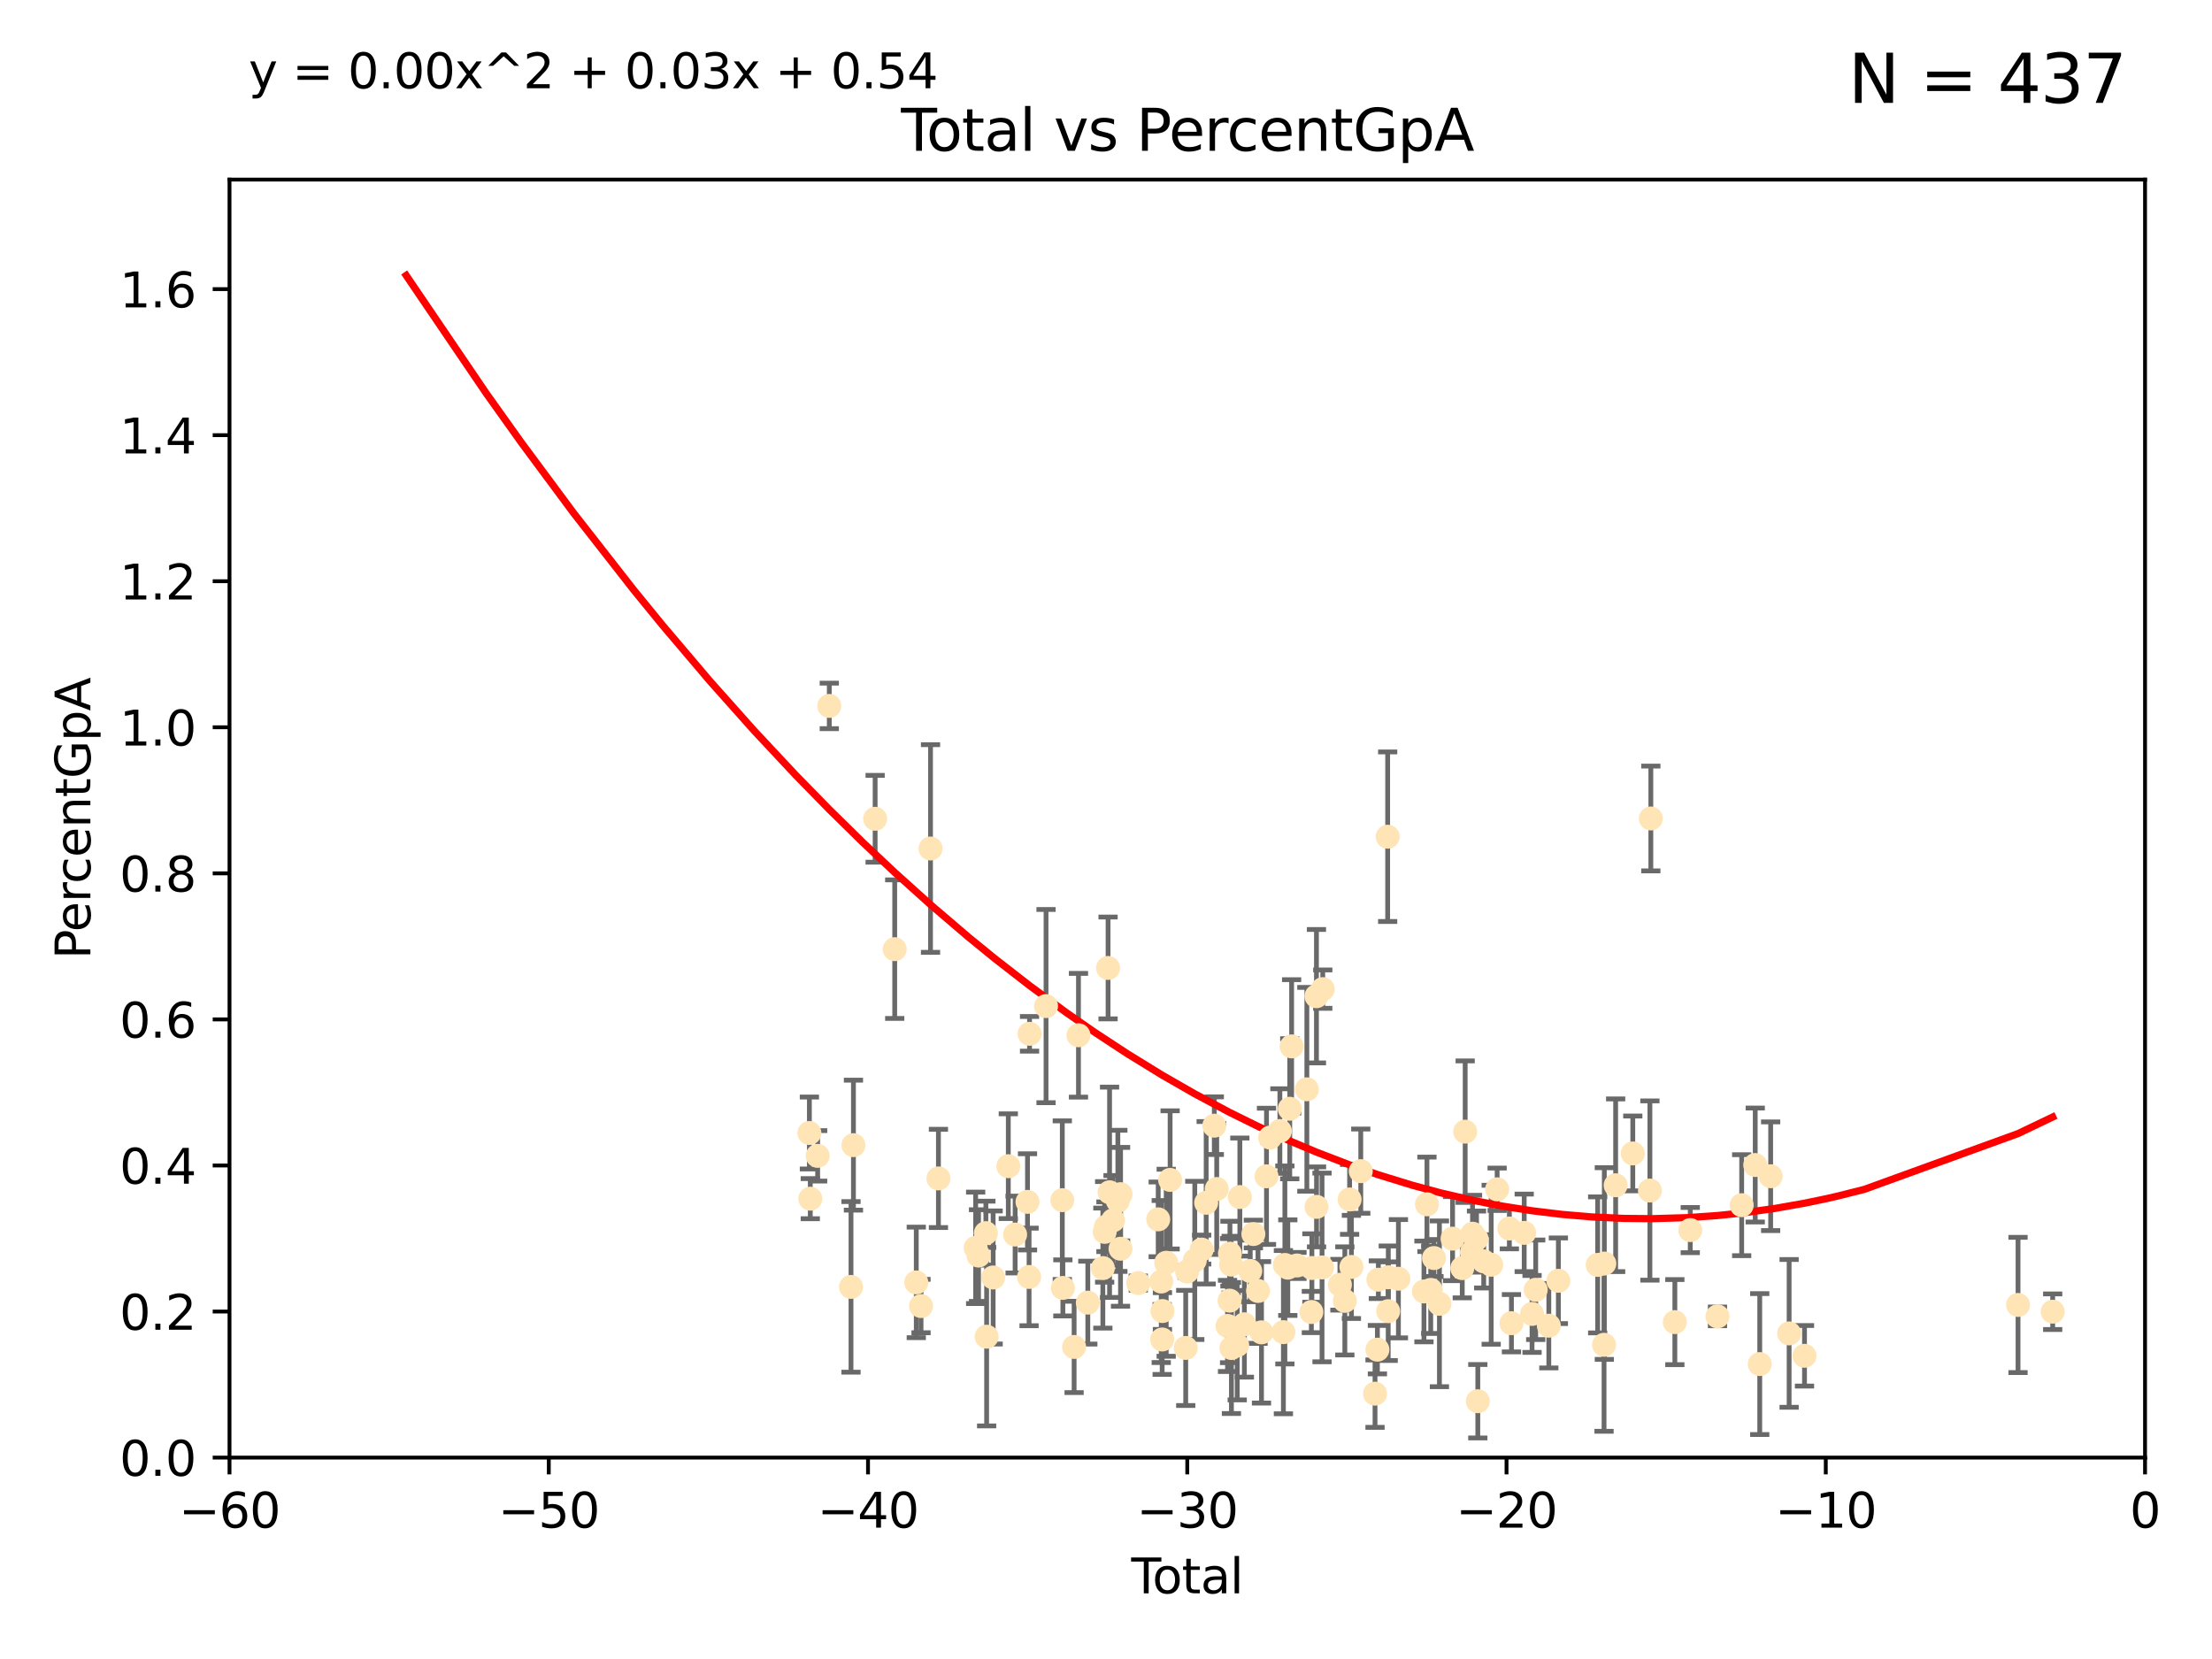<?xml version="1.0" encoding="utf-8" standalone="no"?>
<!DOCTYPE svg PUBLIC "-//W3C//DTD SVG 1.1//EN"
  "http://www.w3.org/Graphics/SVG/1.1/DTD/svg11.dtd">
<svg xmlns:xlink="http://www.w3.org/1999/xlink" width="460.8pt" height="345.6pt" viewBox="0 0 460.8 345.6" xmlns="http://www.w3.org/2000/svg" version="1.1">
 <defs>
  <style type="text/css">*{stroke-linejoin: round; stroke-linecap: butt}</style>
 </defs>
 <g id="figure_1">
  <g id="patch_1">
   <path d="M 0 345.6 
L 460.8 345.6 
L 460.8 0 
L 0 0 
z
" style="fill: #ffffff"/>
  </g>
  <g id="axes_1">
   <g id="patch_2">
    <path d="M 47.81 303.64 
L 446.85 303.64 
L 446.85 37.411 
L 47.81 37.411 
z
" style="fill: #ffffff"/>
   </g>
   <g id="PathCollection_1">
    <defs>
     <path id="me6c710cebd" d="M 0 1.118 
C 0.297 1.118 0.581 1 0.791 0.791 
C 1 0.581 1.118 0.297 1.118 0 
C 1.118 -0.297 1 -0.581 0.791 -0.791 
C 0.581 -1 0.297 -1.118 0 -1.118 
C -0.297 -1.118 -0.581 -1 -0.791 -0.791 
C -1 -0.581 -1.118 -0.297 -1.118 0 
C -1.118 0.297 -1 0.581 -0.791 0.791 
C -0.581 1 -0.297 1.118 0 1.118 
z
" style="stroke: #ffe4b5"/>
    </defs>
    <g clip-path="url(#p58b6fb0030)">
     <use xlink:href="#me6c710cebd" x="168.611" y="236.024" style="fill: #ffe4b5; stroke: #ffe4b5"/>
     <use xlink:href="#me6c710cebd" x="168.8" y="249.706" style="fill: #ffe4b5; stroke: #ffe4b5"/>
     <use xlink:href="#me6c710cebd" x="170.331" y="240.787" style="fill: #ffe4b5; stroke: #ffe4b5"/>
     <use xlink:href="#me6c710cebd" x="172.757" y="147.056" style="fill: #ffe4b5; stroke: #ffe4b5"/>
     <use xlink:href="#me6c710cebd" x="177.279" y="268.084" style="fill: #ffe4b5; stroke: #ffe4b5"/>
     <use xlink:href="#me6c710cebd" x="177.789" y="238.556" style="fill: #ffe4b5; stroke: #ffe4b5"/>
     <use xlink:href="#me6c710cebd" x="182.306" y="170.567" style="fill: #ffe4b5; stroke: #ffe4b5"/>
     <use xlink:href="#me6c710cebd" x="186.386" y="197.729" style="fill: #ffe4b5; stroke: #ffe4b5"/>
     <use xlink:href="#me6c710cebd" x="190.877" y="267.146" style="fill: #ffe4b5; stroke: #ffe4b5"/>
     <use xlink:href="#me6c710cebd" x="191.867" y="272.073" style="fill: #ffe4b5; stroke: #ffe4b5"/>
     <use xlink:href="#me6c710cebd" x="193.845" y="176.757" style="fill: #ffe4b5; stroke: #ffe4b5"/>
     <use xlink:href="#me6c710cebd" x="195.494" y="245.488" style="fill: #ffe4b5; stroke: #ffe4b5"/>
     <use xlink:href="#me6c710cebd" x="203.247" y="259.945" style="fill: #ffe4b5; stroke: #ffe4b5"/>
     <use xlink:href="#me6c710cebd" x="203.845" y="261.555" style="fill: #ffe4b5; stroke: #ffe4b5"/>
     <use xlink:href="#me6c710cebd" x="205.376" y="256.883" style="fill: #ffe4b5; stroke: #ffe4b5"/>
     <use xlink:href="#me6c710cebd" x="205.533" y="278.454" style="fill: #ffe4b5; stroke: #ffe4b5"/>
     <use xlink:href="#me6c710cebd" x="206.889" y="266.121" style="fill: #ffe4b5; stroke: #ffe4b5"/>
     <use xlink:href="#me6c710cebd" x="210.048" y="242.941" style="fill: #ffe4b5; stroke: #ffe4b5"/>
     <use xlink:href="#me6c710cebd" x="211.468" y="257.179" style="fill: #ffe4b5; stroke: #ffe4b5"/>
     <use xlink:href="#me6c710cebd" x="214.049" y="250.368" style="fill: #ffe4b5; stroke: #ffe4b5"/>
     <use xlink:href="#me6c710cebd" x="214.376" y="266.011" style="fill: #ffe4b5; stroke: #ffe4b5"/>
     <use xlink:href="#me6c710cebd" x="214.473" y="215.363" style="fill: #ffe4b5; stroke: #ffe4b5"/>
     <use xlink:href="#me6c710cebd" x="217.909" y="209.587" style="fill: #ffe4b5; stroke: #ffe4b5"/>
     <use xlink:href="#me6c710cebd" x="221.297" y="250.018" style="fill: #ffe4b5; stroke: #ffe4b5"/>
     <use xlink:href="#me6c710cebd" x="221.414" y="268.294" style="fill: #ffe4b5; stroke: #ffe4b5"/>
     <use xlink:href="#me6c710cebd" x="223.758" y="280.592" style="fill: #ffe4b5; stroke: #ffe4b5"/>
     <use xlink:href="#me6c710cebd" x="224.665" y="215.664" style="fill: #ffe4b5; stroke: #ffe4b5"/>
     <use xlink:href="#me6c710cebd" x="226.613" y="271.362" style="fill: #ffe4b5; stroke: #ffe4b5"/>
     <use xlink:href="#me6c710cebd" x="229.745" y="264.167" style="fill: #ffe4b5; stroke: #ffe4b5"/>
     <use xlink:href="#me6c710cebd" x="230.121" y="256.619" style="fill: #ffe4b5; stroke: #ffe4b5"/>
     <use xlink:href="#me6c710cebd" x="230.391" y="255.55" style="fill: #ffe4b5; stroke: #ffe4b5"/>
     <use xlink:href="#me6c710cebd" x="230.83" y="201.644" style="fill: #ffe4b5; stroke: #ffe4b5"/>
     <use xlink:href="#me6c710cebd" x="231.142" y="248.374" style="fill: #ffe4b5; stroke: #ffe4b5"/>
     <use xlink:href="#me6c710cebd" x="231.867" y="254.217" style="fill: #ffe4b5; stroke: #ffe4b5"/>
     <use xlink:href="#me6c710cebd" x="232.872" y="250.156" style="fill: #ffe4b5; stroke: #ffe4b5"/>
     <use xlink:href="#me6c710cebd" x="233.423" y="260.133" style="fill: #ffe4b5; stroke: #ffe4b5"/>
     <use xlink:href="#me6c710cebd" x="233.435" y="248.766" style="fill: #ffe4b5; stroke: #ffe4b5"/>
     <use xlink:href="#me6c710cebd" x="237.125" y="267.291" style="fill: #ffe4b5; stroke: #ffe4b5"/>
     <use xlink:href="#me6c710cebd" x="241.277" y="254.013" style="fill: #ffe4b5; stroke: #ffe4b5"/>
     <use xlink:href="#me6c710cebd" x="241.907" y="266.966" style="fill: #ffe4b5; stroke: #ffe4b5"/>
     <use xlink:href="#me6c710cebd" x="242.099" y="279.041" style="fill: #ffe4b5; stroke: #ffe4b5"/>
     <use xlink:href="#me6c710cebd" x="242.157" y="273.113" style="fill: #ffe4b5; stroke: #ffe4b5"/>
     <use xlink:href="#me6c710cebd" x="242.943" y="263.055" style="fill: #ffe4b5; stroke: #ffe4b5"/>
     <use xlink:href="#me6c710cebd" x="243.757" y="245.794" style="fill: #ffe4b5; stroke: #ffe4b5"/>
     <use xlink:href="#me6c710cebd" x="247.007" y="280.798" style="fill: #ffe4b5; stroke: #ffe4b5"/>
     <use xlink:href="#me6c710cebd" x="247.301" y="264.885" style="fill: #ffe4b5; stroke: #ffe4b5"/>
     <use xlink:href="#me6c710cebd" x="248.894" y="262.566" style="fill: #ffe4b5; stroke: #ffe4b5"/>
     <use xlink:href="#me6c710cebd" x="250.327" y="260.314" style="fill: #ffe4b5; stroke: #ffe4b5"/>
     <use xlink:href="#me6c710cebd" x="251.269" y="250.558" style="fill: #ffe4b5; stroke: #ffe4b5"/>
     <use xlink:href="#me6c710cebd" x="252.963" y="234.499" style="fill: #ffe4b5; stroke: #ffe4b5"/>
     <use xlink:href="#me6c710cebd" x="253.464" y="247.693" style="fill: #ffe4b5; stroke: #ffe4b5"/>
     <use xlink:href="#me6c710cebd" x="255.717" y="276.213" style="fill: #ffe4b5; stroke: #ffe4b5"/>
     <use xlink:href="#me6c710cebd" x="256.143" y="270.942" style="fill: #ffe4b5; stroke: #ffe4b5"/>
     <use xlink:href="#me6c710cebd" x="256.22" y="261.159" style="fill: #ffe4b5; stroke: #ffe4b5"/>
     <use xlink:href="#me6c710cebd" x="256.467" y="263.443" style="fill: #ffe4b5; stroke: #ffe4b5"/>
     <use xlink:href="#me6c710cebd" x="256.529" y="280.816" style="fill: #ffe4b5; stroke: #ffe4b5"/>
     <use xlink:href="#me6c710cebd" x="257.735" y="280.225" style="fill: #ffe4b5; stroke: #ffe4b5"/>
     <use xlink:href="#me6c710cebd" x="258.283" y="249.368" style="fill: #ffe4b5; stroke: #ffe4b5"/>
     <use xlink:href="#me6c710cebd" x="259.228" y="275.875" style="fill: #ffe4b5; stroke: #ffe4b5"/>
     <use xlink:href="#me6c710cebd" x="260.447" y="264.76" style="fill: #ffe4b5; stroke: #ffe4b5"/>
     <use xlink:href="#me6c710cebd" x="261.098" y="257.072" style="fill: #ffe4b5; stroke: #ffe4b5"/>
     <use xlink:href="#me6c710cebd" x="262.068" y="268.929" style="fill: #ffe4b5; stroke: #ffe4b5"/>
     <use xlink:href="#me6c710cebd" x="262.792" y="277.551" style="fill: #ffe4b5; stroke: #ffe4b5"/>
     <use xlink:href="#me6c710cebd" x="263.835" y="245.048" style="fill: #ffe4b5; stroke: #ffe4b5"/>
     <use xlink:href="#me6c710cebd" x="264.589" y="236.977" style="fill: #ffe4b5; stroke: #ffe4b5"/>
     <use xlink:href="#me6c710cebd" x="266.623" y="235.615" style="fill: #ffe4b5; stroke: #ffe4b5"/>
     <use xlink:href="#me6c710cebd" x="267.357" y="277.511" style="fill: #ffe4b5; stroke: #ffe4b5"/>
     <use xlink:href="#me6c710cebd" x="267.664" y="263.511" style="fill: #ffe4b5; stroke: #ffe4b5"/>
     <use xlink:href="#me6c710cebd" x="268.274" y="264.074" style="fill: #ffe4b5; stroke: #ffe4b5"/>
     <use xlink:href="#me6c710cebd" x="268.678" y="230.974" style="fill: #ffe4b5; stroke: #ffe4b5"/>
     <use xlink:href="#me6c710cebd" x="269.069" y="217.98" style="fill: #ffe4b5; stroke: #ffe4b5"/>
     <use xlink:href="#me6c710cebd" x="270.185" y="263.623" style="fill: #ffe4b5; stroke: #ffe4b5"/>
     <use xlink:href="#me6c710cebd" x="272.241" y="226.92" style="fill: #ffe4b5; stroke: #ffe4b5"/>
     <use xlink:href="#me6c710cebd" x="273.181" y="273.317" style="fill: #ffe4b5; stroke: #ffe4b5"/>
     <use xlink:href="#me6c710cebd" x="273.29" y="264.148" style="fill: #ffe4b5; stroke: #ffe4b5"/>
     <use xlink:href="#me6c710cebd" x="274.241" y="207.524" style="fill: #ffe4b5; stroke: #ffe4b5"/>
     <use xlink:href="#me6c710cebd" x="274.259" y="251.412" style="fill: #ffe4b5; stroke: #ffe4b5"/>
     <use xlink:href="#me6c710cebd" x="275.404" y="264.031" style="fill: #ffe4b5; stroke: #ffe4b5"/>
     <use xlink:href="#me6c710cebd" x="275.555" y="206.053" style="fill: #ffe4b5; stroke: #ffe4b5"/>
     <use xlink:href="#me6c710cebd" x="279.125" y="267.635" style="fill: #ffe4b5; stroke: #ffe4b5"/>
     <use xlink:href="#me6c710cebd" x="280.154" y="270.997" style="fill: #ffe4b5; stroke: #ffe4b5"/>
     <use xlink:href="#me6c710cebd" x="281.147" y="249.862" style="fill: #ffe4b5; stroke: #ffe4b5"/>
     <use xlink:href="#me6c710cebd" x="281.524" y="263.927" style="fill: #ffe4b5; stroke: #ffe4b5"/>
     <use xlink:href="#me6c710cebd" x="283.474" y="243.97" style="fill: #ffe4b5; stroke: #ffe4b5"/>
     <use xlink:href="#me6c710cebd" x="286.443" y="290.323" style="fill: #ffe4b5; stroke: #ffe4b5"/>
     <use xlink:href="#me6c710cebd" x="286.939" y="281.157" style="fill: #ffe4b5; stroke: #ffe4b5"/>
     <use xlink:href="#me6c710cebd" x="287.137" y="266.582" style="fill: #ffe4b5; stroke: #ffe4b5"/>
     <use xlink:href="#me6c710cebd" x="289.076" y="174.301" style="fill: #ffe4b5; stroke: #ffe4b5"/>
     <use xlink:href="#me6c710cebd" x="289.187" y="273.146" style="fill: #ffe4b5; stroke: #ffe4b5"/>
     <use xlink:href="#me6c710cebd" x="289.206" y="266.085" style="fill: #ffe4b5; stroke: #ffe4b5"/>
     <use xlink:href="#me6c710cebd" x="291.315" y="266.38" style="fill: #ffe4b5; stroke: #ffe4b5"/>
     <use xlink:href="#me6c710cebd" x="296.637" y="269.032" style="fill: #ffe4b5; stroke: #ffe4b5"/>
     <use xlink:href="#me6c710cebd" x="297.259" y="250.882" style="fill: #ffe4b5; stroke: #ffe4b5"/>
     <use xlink:href="#me6c710cebd" x="298.047" y="268.709" style="fill: #ffe4b5; stroke: #ffe4b5"/>
     <use xlink:href="#me6c710cebd" x="298.724" y="262.072" style="fill: #ffe4b5; stroke: #ffe4b5"/>
     <use xlink:href="#me6c710cebd" x="299.86" y="271.608" style="fill: #ffe4b5; stroke: #ffe4b5"/>
     <use xlink:href="#me6c710cebd" x="302.596" y="258.03" style="fill: #ffe4b5; stroke: #ffe4b5"/>
     <use xlink:href="#me6c710cebd" x="304.615" y="264.173" style="fill: #ffe4b5; stroke: #ffe4b5"/>
     <use xlink:href="#me6c710cebd" x="305.223" y="235.745" style="fill: #ffe4b5; stroke: #ffe4b5"/>
     <use xlink:href="#me6c710cebd" x="306.623" y="260.898" style="fill: #ffe4b5; stroke: #ffe4b5"/>
     <use xlink:href="#me6c710cebd" x="306.755" y="257.002" style="fill: #ffe4b5; stroke: #ffe4b5"/>
     <use xlink:href="#me6c710cebd" x="307.585" y="258.061" style="fill: #ffe4b5; stroke: #ffe4b5"/>
     <use xlink:href="#me6c710cebd" x="307.855" y="291.9" style="fill: #ffe4b5; stroke: #ffe4b5"/>
     <use xlink:href="#me6c710cebd" x="309.086" y="262.765" style="fill: #ffe4b5; stroke: #ffe4b5"/>
     <use xlink:href="#me6c710cebd" x="310.641" y="263.471" style="fill: #ffe4b5; stroke: #ffe4b5"/>
     <use xlink:href="#me6c710cebd" x="311.881" y="247.753" style="fill: #ffe4b5; stroke: #ffe4b5"/>
     <use xlink:href="#me6c710cebd" x="314.429" y="255.921" style="fill: #ffe4b5; stroke: #ffe4b5"/>
     <use xlink:href="#me6c710cebd" x="314.861" y="275.649" style="fill: #ffe4b5; stroke: #ffe4b5"/>
     <use xlink:href="#me6c710cebd" x="317.52" y="256.829" style="fill: #ffe4b5; stroke: #ffe4b5"/>
     <use xlink:href="#me6c710cebd" x="319.153" y="273.715" style="fill: #ffe4b5; stroke: #ffe4b5"/>
     <use xlink:href="#me6c710cebd" x="319.916" y="268.685" style="fill: #ffe4b5; stroke: #ffe4b5"/>
     <use xlink:href="#me6c710cebd" x="322.648" y="276.163" style="fill: #ffe4b5; stroke: #ffe4b5"/>
     <use xlink:href="#me6c710cebd" x="324.637" y="266.809" style="fill: #ffe4b5; stroke: #ffe4b5"/>
     <use xlink:href="#me6c710cebd" x="332.825" y="263.501" style="fill: #ffe4b5; stroke: #ffe4b5"/>
     <use xlink:href="#me6c710cebd" x="334.152" y="280.144" style="fill: #ffe4b5; stroke: #ffe4b5"/>
     <use xlink:href="#me6c710cebd" x="334.21" y="263.219" style="fill: #ffe4b5; stroke: #ffe4b5"/>
     <use xlink:href="#me6c710cebd" x="336.569" y="246.911" style="fill: #ffe4b5; stroke: #ffe4b5"/>
     <use xlink:href="#me6c710cebd" x="340.141" y="240.283" style="fill: #ffe4b5; stroke: #ffe4b5"/>
     <use xlink:href="#me6c710cebd" x="343.707" y="248.009" style="fill: #ffe4b5; stroke: #ffe4b5"/>
     <use xlink:href="#me6c710cebd" x="343.9" y="170.505" style="fill: #ffe4b5; stroke: #ffe4b5"/>
     <use xlink:href="#me6c710cebd" x="348.902" y="275.418" style="fill: #ffe4b5; stroke: #ffe4b5"/>
     <use xlink:href="#me6c710cebd" x="352.111" y="256.25" style="fill: #ffe4b5; stroke: #ffe4b5"/>
     <use xlink:href="#me6c710cebd" x="357.784" y="274.226" style="fill: #ffe4b5; stroke: #ffe4b5"/>
     <use xlink:href="#me6c710cebd" x="362.824" y="251.06" style="fill: #ffe4b5; stroke: #ffe4b5"/>
     <use xlink:href="#me6c710cebd" x="365.647" y="242.696" style="fill: #ffe4b5; stroke: #ffe4b5"/>
     <use xlink:href="#me6c710cebd" x="366.586" y="284.159" style="fill: #ffe4b5; stroke: #ffe4b5"/>
     <use xlink:href="#me6c710cebd" x="368.86" y="245.033" style="fill: #ffe4b5; stroke: #ffe4b5"/>
     <use xlink:href="#me6c710cebd" x="372.707" y="277.773" style="fill: #ffe4b5; stroke: #ffe4b5"/>
     <use xlink:href="#me6c710cebd" x="375.911" y="282.435" style="fill: #ffe4b5; stroke: #ffe4b5"/>
     <use xlink:href="#me6c710cebd" x="420.393" y="271.843" style="fill: #ffe4b5; stroke: #ffe4b5"/>
     <use xlink:href="#me6c710cebd" x="427.612" y="273.251" style="fill: #ffe4b5; stroke: #ffe4b5"/>
    </g>
   </g>
   <g id="matplotlib.axis_1">
    <g id="xtick_1">
     <g id="line2d_1">
      <defs>
       <path id="m246badf477" d="M 0 0 
L 0 3.5 
" style="stroke: #000000; stroke-width: 0.8"/>
      </defs>
      <g>
       <use xlink:href="#m246badf477" x="47.81" y="303.64" style="stroke: #000000; stroke-width: 0.8"/>
      </g>
     </g>
     <g id="text_1">
      <!-- −60 -->
      <g transform="translate(37.258 318.238)scale(0.1 -0.1)">
       <defs>
        <path id="DejaVuSans-2212" d="M 678 2272 
L 4684 2272 
L 4684 1741 
L 678 1741 
L 678 2272 
z
" transform="scale(0.016)"/>
        <path id="DejaVuSans-36" d="M 2113 2584 
Q 1688 2584 1439 2293 
Q 1191 2003 1191 1497 
Q 1191 994 1439 701 
Q 1688 409 2113 409 
Q 2538 409 2786 701 
Q 3034 994 3034 1497 
Q 3034 2003 2786 2293 
Q 2538 2584 2113 2584 
z
M 3366 4563 
L 3366 3988 
Q 3128 4100 2886 4159 
Q 2644 4219 2406 4219 
Q 1781 4219 1451 3797 
Q 1122 3375 1075 2522 
Q 1259 2794 1537 2939 
Q 1816 3084 2150 3084 
Q 2853 3084 3261 2657 
Q 3669 2231 3669 1497 
Q 3669 778 3244 343 
Q 2819 -91 2113 -91 
Q 1303 -91 875 529 
Q 447 1150 447 2328 
Q 447 3434 972 4092 
Q 1497 4750 2381 4750 
Q 2619 4750 2861 4703 
Q 3103 4656 3366 4563 
z
" transform="scale(0.016)"/>
        <path id="DejaVuSans-30" d="M 2034 4250 
Q 1547 4250 1301 3770 
Q 1056 3291 1056 2328 
Q 1056 1369 1301 889 
Q 1547 409 2034 409 
Q 2525 409 2770 889 
Q 3016 1369 3016 2328 
Q 3016 3291 2770 3770 
Q 2525 4250 2034 4250 
z
M 2034 4750 
Q 2819 4750 3233 4129 
Q 3647 3509 3647 2328 
Q 3647 1150 3233 529 
Q 2819 -91 2034 -91 
Q 1250 -91 836 529 
Q 422 1150 422 2328 
Q 422 3509 836 4129 
Q 1250 4750 2034 4750 
z
" transform="scale(0.016)"/>
       </defs>
       <use xlink:href="#DejaVuSans-2212"/>
       <use xlink:href="#DejaVuSans-36" x="83.789"/>
       <use xlink:href="#DejaVuSans-30" x="147.412"/>
      </g>
     </g>
    </g>
    <g id="xtick_2">
     <g id="line2d_2">
      <g>
       <use xlink:href="#m246badf477" x="114.317" y="303.64" style="stroke: #000000; stroke-width: 0.8"/>
      </g>
     </g>
     <g id="text_2">
      <!-- −50 -->
      <g transform="translate(103.764 318.238)scale(0.1 -0.1)">
       <defs>
        <path id="DejaVuSans-35" d="M 691 4666 
L 3169 4666 
L 3169 4134 
L 1269 4134 
L 1269 2991 
Q 1406 3038 1543 3061 
Q 1681 3084 1819 3084 
Q 2600 3084 3056 2656 
Q 3513 2228 3513 1497 
Q 3513 744 3044 326 
Q 2575 -91 1722 -91 
Q 1428 -91 1123 -41 
Q 819 9 494 109 
L 494 744 
Q 775 591 1075 516 
Q 1375 441 1709 441 
Q 2250 441 2565 725 
Q 2881 1009 2881 1497 
Q 2881 1984 2565 2268 
Q 2250 2553 1709 2553 
Q 1456 2553 1204 2497 
Q 953 2441 691 2322 
L 691 4666 
z
" transform="scale(0.016)"/>
       </defs>
       <use xlink:href="#DejaVuSans-2212"/>
       <use xlink:href="#DejaVuSans-35" x="83.789"/>
       <use xlink:href="#DejaVuSans-30" x="147.412"/>
      </g>
     </g>
    </g>
    <g id="xtick_3">
     <g id="line2d_3">
      <g>
       <use xlink:href="#m246badf477" x="180.823" y="303.64" style="stroke: #000000; stroke-width: 0.8"/>
      </g>
     </g>
     <g id="text_3">
      <!-- −40 -->
      <g transform="translate(170.271 318.238)scale(0.1 -0.1)">
       <defs>
        <path id="DejaVuSans-34" d="M 2419 4116 
L 825 1625 
L 2419 1625 
L 2419 4116 
z
M 2253 4666 
L 3047 4666 
L 3047 1625 
L 3713 1625 
L 3713 1100 
L 3047 1100 
L 3047 0 
L 2419 0 
L 2419 1100 
L 313 1100 
L 313 1709 
L 2253 4666 
z
" transform="scale(0.016)"/>
       </defs>
       <use xlink:href="#DejaVuSans-2212"/>
       <use xlink:href="#DejaVuSans-34" x="83.789"/>
       <use xlink:href="#DejaVuSans-30" x="147.412"/>
      </g>
     </g>
    </g>
    <g id="xtick_4">
     <g id="line2d_4">
      <g>
       <use xlink:href="#m246badf477" x="247.33" y="303.64" style="stroke: #000000; stroke-width: 0.8"/>
      </g>
     </g>
     <g id="text_4">
      <!-- −30 -->
      <g transform="translate(236.778 318.238)scale(0.1 -0.1)">
       <defs>
        <path id="DejaVuSans-33" d="M 2597 2516 
Q 3050 2419 3304 2112 
Q 3559 1806 3559 1356 
Q 3559 666 3084 287 
Q 2609 -91 1734 -91 
Q 1441 -91 1130 -33 
Q 819 25 488 141 
L 488 750 
Q 750 597 1062 519 
Q 1375 441 1716 441 
Q 2309 441 2620 675 
Q 2931 909 2931 1356 
Q 2931 1769 2642 2001 
Q 2353 2234 1838 2234 
L 1294 2234 
L 1294 2753 
L 1863 2753 
Q 2328 2753 2575 2939 
Q 2822 3125 2822 3475 
Q 2822 3834 2567 4026 
Q 2313 4219 1838 4219 
Q 1578 4219 1281 4162 
Q 984 4106 628 3988 
L 628 4550 
Q 988 4650 1302 4700 
Q 1616 4750 1894 4750 
Q 2613 4750 3031 4423 
Q 3450 4097 3450 3541 
Q 3450 3153 3228 2886 
Q 3006 2619 2597 2516 
z
" transform="scale(0.016)"/>
       </defs>
       <use xlink:href="#DejaVuSans-2212"/>
       <use xlink:href="#DejaVuSans-33" x="83.789"/>
       <use xlink:href="#DejaVuSans-30" x="147.412"/>
      </g>
     </g>
    </g>
    <g id="xtick_5">
     <g id="line2d_5">
      <g>
       <use xlink:href="#m246badf477" x="313.837" y="303.64" style="stroke: #000000; stroke-width: 0.8"/>
      </g>
     </g>
     <g id="text_5">
      <!-- −20 -->
      <g transform="translate(303.284 318.238)scale(0.1 -0.1)">
       <defs>
        <path id="DejaVuSans-32" d="M 1228 531 
L 3431 531 
L 3431 0 
L 469 0 
L 469 531 
Q 828 903 1448 1529 
Q 2069 2156 2228 2338 
Q 2531 2678 2651 2914 
Q 2772 3150 2772 3378 
Q 2772 3750 2511 3984 
Q 2250 4219 1831 4219 
Q 1534 4219 1204 4116 
Q 875 4013 500 3803 
L 500 4441 
Q 881 4594 1212 4672 
Q 1544 4750 1819 4750 
Q 2544 4750 2975 4387 
Q 3406 4025 3406 3419 
Q 3406 3131 3298 2873 
Q 3191 2616 2906 2266 
Q 2828 2175 2409 1742 
Q 1991 1309 1228 531 
z
" transform="scale(0.016)"/>
       </defs>
       <use xlink:href="#DejaVuSans-2212"/>
       <use xlink:href="#DejaVuSans-32" x="83.789"/>
       <use xlink:href="#DejaVuSans-30" x="147.412"/>
      </g>
     </g>
    </g>
    <g id="xtick_6">
     <g id="line2d_6">
      <g>
       <use xlink:href="#m246badf477" x="380.343" y="303.64" style="stroke: #000000; stroke-width: 0.8"/>
      </g>
     </g>
     <g id="text_6">
      <!-- −10 -->
      <g transform="translate(369.791 318.238)scale(0.1 -0.1)">
       <defs>
        <path id="DejaVuSans-31" d="M 794 531 
L 1825 531 
L 1825 4091 
L 703 3866 
L 703 4441 
L 1819 4666 
L 2450 4666 
L 2450 531 
L 3481 531 
L 3481 0 
L 794 0 
L 794 531 
z
" transform="scale(0.016)"/>
       </defs>
       <use xlink:href="#DejaVuSans-2212"/>
       <use xlink:href="#DejaVuSans-31" x="83.789"/>
       <use xlink:href="#DejaVuSans-30" x="147.412"/>
      </g>
     </g>
    </g>
    <g id="xtick_7">
     <g id="line2d_7">
      <g>
       <use xlink:href="#m246badf477" x="446.85" y="303.64" style="stroke: #000000; stroke-width: 0.8"/>
      </g>
     </g>
     <g id="text_7">
      <!-- 0 -->
      <g transform="translate(443.669 318.238)scale(0.1 -0.1)">
       <use xlink:href="#DejaVuSans-30"/>
      </g>
     </g>
    </g>
    <g id="text_8">
     <!-- Total -->
     <g transform="translate(235.653 331.917)scale(0.1 -0.1)">
      <defs>
       <path id="DejaVuSans-54" d="M -19 4666 
L 3928 4666 
L 3928 4134 
L 2272 4134 
L 2272 0 
L 1638 0 
L 1638 4134 
L -19 4134 
L -19 4666 
z
" transform="scale(0.016)"/>
       <path id="DejaVuSans-6f" d="M 1959 3097 
Q 1497 3097 1228 2736 
Q 959 2375 959 1747 
Q 959 1119 1226 758 
Q 1494 397 1959 397 
Q 2419 397 2687 759 
Q 2956 1122 2956 1747 
Q 2956 2369 2687 2733 
Q 2419 3097 1959 3097 
z
M 1959 3584 
Q 2709 3584 3137 3096 
Q 3566 2609 3566 1747 
Q 3566 888 3137 398 
Q 2709 -91 1959 -91 
Q 1206 -91 779 398 
Q 353 888 353 1747 
Q 353 2609 779 3096 
Q 1206 3584 1959 3584 
z
" transform="scale(0.016)"/>
       <path id="DejaVuSans-74" d="M 1172 4494 
L 1172 3500 
L 2356 3500 
L 2356 3053 
L 1172 3053 
L 1172 1153 
Q 1172 725 1289 603 
Q 1406 481 1766 481 
L 2356 481 
L 2356 0 
L 1766 0 
Q 1100 0 847 248 
Q 594 497 594 1153 
L 594 3053 
L 172 3053 
L 172 3500 
L 594 3500 
L 594 4494 
L 1172 4494 
z
" transform="scale(0.016)"/>
       <path id="DejaVuSans-61" d="M 2194 1759 
Q 1497 1759 1228 1600 
Q 959 1441 959 1056 
Q 959 750 1161 570 
Q 1363 391 1709 391 
Q 2188 391 2477 730 
Q 2766 1069 2766 1631 
L 2766 1759 
L 2194 1759 
z
M 3341 1997 
L 3341 0 
L 2766 0 
L 2766 531 
Q 2569 213 2275 61 
Q 1981 -91 1556 -91 
Q 1019 -91 701 211 
Q 384 513 384 1019 
Q 384 1609 779 1909 
Q 1175 2209 1959 2209 
L 2766 2209 
L 2766 2266 
Q 2766 2663 2505 2880 
Q 2244 3097 1772 3097 
Q 1472 3097 1187 3025 
Q 903 2953 641 2809 
L 641 3341 
Q 956 3463 1253 3523 
Q 1550 3584 1831 3584 
Q 2591 3584 2966 3190 
Q 3341 2797 3341 1997 
z
" transform="scale(0.016)"/>
       <path id="DejaVuSans-6c" d="M 603 4863 
L 1178 4863 
L 1178 0 
L 603 0 
L 603 4863 
z
" transform="scale(0.016)"/>
      </defs>
      <use xlink:href="#DejaVuSans-54"/>
      <use xlink:href="#DejaVuSans-6f" x="44.084"/>
      <use xlink:href="#DejaVuSans-74" x="105.266"/>
      <use xlink:href="#DejaVuSans-61" x="144.475"/>
      <use xlink:href="#DejaVuSans-6c" x="205.754"/>
     </g>
    </g>
   </g>
   <g id="matplotlib.axis_2">
    <g id="ytick_1">
     <g id="line2d_8">
      <defs>
       <path id="m1f39b37f17" d="M 0 0 
L -3.5 0 
" style="stroke: #000000; stroke-width: 0.8"/>
      </defs>
      <g>
       <use xlink:href="#m1f39b37f17" x="47.81" y="303.64" style="stroke: #000000; stroke-width: 0.8"/>
      </g>
     </g>
     <g id="text_9">
      <!-- 0.0 -->
      <g transform="translate(24.907 307.439)scale(0.1 -0.1)">
       <defs>
        <path id="DejaVuSans-2e" d="M 684 794 
L 1344 794 
L 1344 0 
L 684 0 
L 684 794 
z
" transform="scale(0.016)"/>
       </defs>
       <use xlink:href="#DejaVuSans-30"/>
       <use xlink:href="#DejaVuSans-2e" x="63.623"/>
       <use xlink:href="#DejaVuSans-30" x="95.41"/>
      </g>
     </g>
    </g>
    <g id="ytick_2">
     <g id="line2d_9">
      <g>
       <use xlink:href="#m1f39b37f17" x="47.81" y="273.214" style="stroke: #000000; stroke-width: 0.8"/>
      </g>
     </g>
     <g id="text_10">
      <!-- 0.2 -->
      <g transform="translate(24.907 277.013)scale(0.1 -0.1)">
       <use xlink:href="#DejaVuSans-30"/>
       <use xlink:href="#DejaVuSans-2e" x="63.623"/>
       <use xlink:href="#DejaVuSans-32" x="95.41"/>
      </g>
     </g>
    </g>
    <g id="ytick_3">
     <g id="line2d_10">
      <g>
       <use xlink:href="#m1f39b37f17" x="47.81" y="242.788" style="stroke: #000000; stroke-width: 0.8"/>
      </g>
     </g>
     <g id="text_11">
      <!-- 0.4 -->
      <g transform="translate(24.907 246.587)scale(0.1 -0.1)">
       <use xlink:href="#DejaVuSans-30"/>
       <use xlink:href="#DejaVuSans-2e" x="63.623"/>
       <use xlink:href="#DejaVuSans-34" x="95.41"/>
      </g>
     </g>
    </g>
    <g id="ytick_4">
     <g id="line2d_11">
      <g>
       <use xlink:href="#m1f39b37f17" x="47.81" y="212.362" style="stroke: #000000; stroke-width: 0.8"/>
      </g>
     </g>
     <g id="text_12">
      <!-- 0.6 -->
      <g transform="translate(24.907 216.161)scale(0.1 -0.1)">
       <use xlink:href="#DejaVuSans-30"/>
       <use xlink:href="#DejaVuSans-2e" x="63.623"/>
       <use xlink:href="#DejaVuSans-36" x="95.41"/>
      </g>
     </g>
    </g>
    <g id="ytick_5">
     <g id="line2d_12">
      <g>
       <use xlink:href="#m1f39b37f17" x="47.81" y="181.935" style="stroke: #000000; stroke-width: 0.8"/>
      </g>
     </g>
     <g id="text_13">
      <!-- 0.8 -->
      <g transform="translate(24.907 185.735)scale(0.1 -0.1)">
       <defs>
        <path id="DejaVuSans-38" d="M 2034 2216 
Q 1584 2216 1326 1975 
Q 1069 1734 1069 1313 
Q 1069 891 1326 650 
Q 1584 409 2034 409 
Q 2484 409 2743 651 
Q 3003 894 3003 1313 
Q 3003 1734 2745 1975 
Q 2488 2216 2034 2216 
z
M 1403 2484 
Q 997 2584 770 2862 
Q 544 3141 544 3541 
Q 544 4100 942 4425 
Q 1341 4750 2034 4750 
Q 2731 4750 3128 4425 
Q 3525 4100 3525 3541 
Q 3525 3141 3298 2862 
Q 3072 2584 2669 2484 
Q 3125 2378 3379 2068 
Q 3634 1759 3634 1313 
Q 3634 634 3220 271 
Q 2806 -91 2034 -91 
Q 1263 -91 848 271 
Q 434 634 434 1313 
Q 434 1759 690 2068 
Q 947 2378 1403 2484 
z
M 1172 3481 
Q 1172 3119 1398 2916 
Q 1625 2713 2034 2713 
Q 2441 2713 2670 2916 
Q 2900 3119 2900 3481 
Q 2900 3844 2670 4047 
Q 2441 4250 2034 4250 
Q 1625 4250 1398 4047 
Q 1172 3844 1172 3481 
z
" transform="scale(0.016)"/>
       </defs>
       <use xlink:href="#DejaVuSans-30"/>
       <use xlink:href="#DejaVuSans-2e" x="63.623"/>
       <use xlink:href="#DejaVuSans-38" x="95.41"/>
      </g>
     </g>
    </g>
    <g id="ytick_6">
     <g id="line2d_13">
      <g>
       <use xlink:href="#m1f39b37f17" x="47.81" y="151.509" style="stroke: #000000; stroke-width: 0.8"/>
      </g>
     </g>
     <g id="text_14">
      <!-- 1.0 -->
      <g transform="translate(24.907 155.308)scale(0.1 -0.1)">
       <use xlink:href="#DejaVuSans-31"/>
       <use xlink:href="#DejaVuSans-2e" x="63.623"/>
       <use xlink:href="#DejaVuSans-30" x="95.41"/>
      </g>
     </g>
    </g>
    <g id="ytick_7">
     <g id="line2d_14">
      <g>
       <use xlink:href="#m1f39b37f17" x="47.81" y="121.083" style="stroke: #000000; stroke-width: 0.8"/>
      </g>
     </g>
     <g id="text_15">
      <!-- 1.2 -->
      <g transform="translate(24.907 124.882)scale(0.1 -0.1)">
       <use xlink:href="#DejaVuSans-31"/>
       <use xlink:href="#DejaVuSans-2e" x="63.623"/>
       <use xlink:href="#DejaVuSans-32" x="95.41"/>
      </g>
     </g>
    </g>
    <g id="ytick_8">
     <g id="line2d_15">
      <g>
       <use xlink:href="#m1f39b37f17" x="47.81" y="90.657" style="stroke: #000000; stroke-width: 0.8"/>
      </g>
     </g>
     <g id="text_16">
      <!-- 1.4 -->
      <g transform="translate(24.907 94.456)scale(0.1 -0.1)">
       <use xlink:href="#DejaVuSans-31"/>
       <use xlink:href="#DejaVuSans-2e" x="63.623"/>
       <use xlink:href="#DejaVuSans-34" x="95.41"/>
      </g>
     </g>
    </g>
    <g id="ytick_9">
     <g id="line2d_16">
      <g>
       <use xlink:href="#m1f39b37f17" x="47.81" y="60.231" style="stroke: #000000; stroke-width: 0.8"/>
      </g>
     </g>
     <g id="text_17">
      <!-- 1.6 -->
      <g transform="translate(24.907 64.03)scale(0.1 -0.1)">
       <use xlink:href="#DejaVuSans-31"/>
       <use xlink:href="#DejaVuSans-2e" x="63.623"/>
       <use xlink:href="#DejaVuSans-36" x="95.41"/>
      </g>
     </g>
    </g>
    <g id="text_18">
     <!-- PercentGpA -->
     <g transform="translate(18.827 199.802)rotate(-90)scale(0.1 -0.1)">
      <defs>
       <path id="DejaVuSans-50" d="M 1259 4147 
L 1259 2394 
L 2053 2394 
Q 2494 2394 2734 2622 
Q 2975 2850 2975 3272 
Q 2975 3691 2734 3919 
Q 2494 4147 2053 4147 
L 1259 4147 
z
M 628 4666 
L 2053 4666 
Q 2838 4666 3239 4311 
Q 3641 3956 3641 3272 
Q 3641 2581 3239 2228 
Q 2838 1875 2053 1875 
L 1259 1875 
L 1259 0 
L 628 0 
L 628 4666 
z
" transform="scale(0.016)"/>
       <path id="DejaVuSans-65" d="M 3597 1894 
L 3597 1613 
L 953 1613 
Q 991 1019 1311 708 
Q 1631 397 2203 397 
Q 2534 397 2845 478 
Q 3156 559 3463 722 
L 3463 178 
Q 3153 47 2828 -22 
Q 2503 -91 2169 -91 
Q 1331 -91 842 396 
Q 353 884 353 1716 
Q 353 2575 817 3079 
Q 1281 3584 2069 3584 
Q 2775 3584 3186 3129 
Q 3597 2675 3597 1894 
z
M 3022 2063 
Q 3016 2534 2758 2815 
Q 2500 3097 2075 3097 
Q 1594 3097 1305 2825 
Q 1016 2553 972 2059 
L 3022 2063 
z
" transform="scale(0.016)"/>
       <path id="DejaVuSans-72" d="M 2631 2963 
Q 2534 3019 2420 3045 
Q 2306 3072 2169 3072 
Q 1681 3072 1420 2755 
Q 1159 2438 1159 1844 
L 1159 0 
L 581 0 
L 581 3500 
L 1159 3500 
L 1159 2956 
Q 1341 3275 1631 3429 
Q 1922 3584 2338 3584 
Q 2397 3584 2469 3576 
Q 2541 3569 2628 3553 
L 2631 2963 
z
" transform="scale(0.016)"/>
       <path id="DejaVuSans-63" d="M 3122 3366 
L 3122 2828 
Q 2878 2963 2633 3030 
Q 2388 3097 2138 3097 
Q 1578 3097 1268 2742 
Q 959 2388 959 1747 
Q 959 1106 1268 751 
Q 1578 397 2138 397 
Q 2388 397 2633 464 
Q 2878 531 3122 666 
L 3122 134 
Q 2881 22 2623 -34 
Q 2366 -91 2075 -91 
Q 1284 -91 818 406 
Q 353 903 353 1747 
Q 353 2603 823 3093 
Q 1294 3584 2113 3584 
Q 2378 3584 2631 3529 
Q 2884 3475 3122 3366 
z
" transform="scale(0.016)"/>
       <path id="DejaVuSans-6e" d="M 3513 2113 
L 3513 0 
L 2938 0 
L 2938 2094 
Q 2938 2591 2744 2837 
Q 2550 3084 2163 3084 
Q 1697 3084 1428 2787 
Q 1159 2491 1159 1978 
L 1159 0 
L 581 0 
L 581 3500 
L 1159 3500 
L 1159 2956 
Q 1366 3272 1645 3428 
Q 1925 3584 2291 3584 
Q 2894 3584 3203 3211 
Q 3513 2838 3513 2113 
z
" transform="scale(0.016)"/>
       <path id="DejaVuSans-47" d="M 3809 666 
L 3809 1919 
L 2778 1919 
L 2778 2438 
L 4434 2438 
L 4434 434 
Q 4069 175 3628 42 
Q 3188 -91 2688 -91 
Q 1594 -91 976 548 
Q 359 1188 359 2328 
Q 359 3472 976 4111 
Q 1594 4750 2688 4750 
Q 3144 4750 3555 4637 
Q 3966 4525 4313 4306 
L 4313 3634 
Q 3963 3931 3569 4081 
Q 3175 4231 2741 4231 
Q 1884 4231 1454 3753 
Q 1025 3275 1025 2328 
Q 1025 1384 1454 906 
Q 1884 428 2741 428 
Q 3075 428 3337 486 
Q 3600 544 3809 666 
z
" transform="scale(0.016)"/>
       <path id="DejaVuSans-70" d="M 1159 525 
L 1159 -1331 
L 581 -1331 
L 581 3500 
L 1159 3500 
L 1159 2969 
Q 1341 3281 1617 3432 
Q 1894 3584 2278 3584 
Q 2916 3584 3314 3078 
Q 3713 2572 3713 1747 
Q 3713 922 3314 415 
Q 2916 -91 2278 -91 
Q 1894 -91 1617 61 
Q 1341 213 1159 525 
z
M 3116 1747 
Q 3116 2381 2855 2742 
Q 2594 3103 2138 3103 
Q 1681 3103 1420 2742 
Q 1159 2381 1159 1747 
Q 1159 1113 1420 752 
Q 1681 391 2138 391 
Q 2594 391 2855 752 
Q 3116 1113 3116 1747 
z
" transform="scale(0.016)"/>
       <path id="DejaVuSans-41" d="M 2188 4044 
L 1331 1722 
L 3047 1722 
L 2188 4044 
z
M 1831 4666 
L 2547 4666 
L 4325 0 
L 3669 0 
L 3244 1197 
L 1141 1197 
L 716 0 
L 50 0 
L 1831 4666 
z
" transform="scale(0.016)"/>
      </defs>
      <use xlink:href="#DejaVuSans-50"/>
      <use xlink:href="#DejaVuSans-65" x="56.678"/>
      <use xlink:href="#DejaVuSans-72" x="118.201"/>
      <use xlink:href="#DejaVuSans-63" x="157.064"/>
      <use xlink:href="#DejaVuSans-65" x="212.045"/>
      <use xlink:href="#DejaVuSans-6e" x="273.568"/>
      <use xlink:href="#DejaVuSans-74" x="336.947"/>
      <use xlink:href="#DejaVuSans-47" x="376.156"/>
      <use xlink:href="#DejaVuSans-70" x="453.646"/>
      <use xlink:href="#DejaVuSans-41" x="517.123"/>
     </g>
    </g>
   </g>
   <g id="LineCollection_1">
    <path d="M 168.611 243.516 
L 168.611 228.533 
" clip-path="url(#p58b6fb0030)" style="fill: none; stroke: #696969"/>
    <path d="M 168.8 253.883 
L 168.8 245.528 
" clip-path="url(#p58b6fb0030)" style="fill: none; stroke: #696969"/>
    <path d="M 170.331 246.04 
L 170.331 235.533 
" clip-path="url(#p58b6fb0030)" style="fill: none; stroke: #696969"/>
    <path d="M 172.757 151.794 
L 172.757 142.317 
" clip-path="url(#p58b6fb0030)" style="fill: none; stroke: #696969"/>
    <path d="M 177.279 285.852 
L 177.279 250.315 
" clip-path="url(#p58b6fb0030)" style="fill: none; stroke: #696969"/>
    <path d="M 177.789 252.097 
L 177.789 225.016 
" clip-path="url(#p58b6fb0030)" style="fill: none; stroke: #696969"/>
    <path d="M 182.306 179.609 
L 182.306 161.524 
" clip-path="url(#p58b6fb0030)" style="fill: none; stroke: #696969"/>
    <path d="M 186.386 212.161 
L 186.386 183.297 
" clip-path="url(#p58b6fb0030)" style="fill: none; stroke: #696969"/>
    <path d="M 190.877 278.662 
L 190.877 255.63 
" clip-path="url(#p58b6fb0030)" style="fill: none; stroke: #696969"/>
    <path d="M 191.867 277.635 
L 191.867 266.511 
" clip-path="url(#p58b6fb0030)" style="fill: none; stroke: #696969"/>
    <path d="M 193.845 198.388 
L 193.845 155.126 
" clip-path="url(#p58b6fb0030)" style="fill: none; stroke: #696969"/>
    <path d="M 195.494 255.723 
L 195.494 235.252 
" clip-path="url(#p58b6fb0030)" style="fill: none; stroke: #696969"/>
    <path d="M 203.247 271.552 
L 203.247 248.339 
" clip-path="url(#p58b6fb0030)" style="fill: none; stroke: #696969"/>
    <path d="M 203.845 271.103 
L 203.845 252.008 
" clip-path="url(#p58b6fb0030)" style="fill: none; stroke: #696969"/>
    <path d="M 205.376 263.541 
L 205.376 250.225 
" clip-path="url(#p58b6fb0030)" style="fill: none; stroke: #696969"/>
    <path d="M 205.533 297.045 
L 205.533 259.864 
" clip-path="url(#p58b6fb0030)" style="fill: none; stroke: #696969"/>
    <path d="M 206.889 279.981 
L 206.889 252.261 
" clip-path="url(#p58b6fb0030)" style="fill: none; stroke: #696969"/>
    <path d="M 210.048 253.852 
L 210.048 232.031 
" clip-path="url(#p58b6fb0030)" style="fill: none; stroke: #696969"/>
    <path d="M 211.468 265.185 
L 211.468 249.173 
" clip-path="url(#p58b6fb0030)" style="fill: none; stroke: #696969"/>
    <path d="M 214.049 260.388 
L 214.049 240.349 
" clip-path="url(#p58b6fb0030)" style="fill: none; stroke: #696969"/>
    <path d="M 214.376 276.172 
L 214.376 255.85 
" clip-path="url(#p58b6fb0030)" style="fill: none; stroke: #696969"/>
    <path d="M 214.473 218.973 
L 214.473 211.753 
" clip-path="url(#p58b6fb0030)" style="fill: none; stroke: #696969"/>
    <path d="M 217.909 229.712 
L 217.909 189.461 
" clip-path="url(#p58b6fb0030)" style="fill: none; stroke: #696969"/>
    <path d="M 221.297 266.539 
L 221.297 233.497 
" clip-path="url(#p58b6fb0030)" style="fill: none; stroke: #696969"/>
    <path d="M 221.414 274.133 
L 221.414 262.455 
" clip-path="url(#p58b6fb0030)" style="fill: none; stroke: #696969"/>
    <path d="M 223.758 290.101 
L 223.758 271.083 
" clip-path="url(#p58b6fb0030)" style="fill: none; stroke: #696969"/>
    <path d="M 224.665 228.553 
L 224.665 202.775 
" clip-path="url(#p58b6fb0030)" style="fill: none; stroke: #696969"/>
    <path d="M 226.613 279.994 
L 226.613 262.729 
" clip-path="url(#p58b6fb0030)" style="fill: none; stroke: #696969"/>
    <path d="M 229.745 276.667 
L 229.745 251.667 
" clip-path="url(#p58b6fb0030)" style="fill: none; stroke: #696969"/>
    <path d="M 230.121 267.094 
L 230.121 246.145 
" clip-path="url(#p58b6fb0030)" style="fill: none; stroke: #696969"/>
    <path d="M 230.391 260.728 
L 230.391 250.372 
" clip-path="url(#p58b6fb0030)" style="fill: none; stroke: #696969"/>
    <path d="M 230.83 212.251 
L 230.83 191.038 
" clip-path="url(#p58b6fb0030)" style="fill: none; stroke: #696969"/>
    <path d="M 231.142 270.281 
L 231.142 226.467 
" clip-path="url(#p58b6fb0030)" style="fill: none; stroke: #696969"/>
    <path d="M 231.867 263.55 
L 231.867 244.884 
" clip-path="url(#p58b6fb0030)" style="fill: none; stroke: #696969"/>
    <path d="M 232.872 264.859 
L 232.872 235.453 
" clip-path="url(#p58b6fb0030)" style="fill: none; stroke: #696969"/>
    <path d="M 233.423 272.111 
L 233.423 248.155 
" clip-path="url(#p58b6fb0030)" style="fill: none; stroke: #696969"/>
    <path d="M 233.435 258.504 
L 233.435 239.028 
" clip-path="url(#p58b6fb0030)" style="fill: none; stroke: #696969"/>
    <path d="M 237.125 268.767 
L 237.125 265.814 
" clip-path="url(#p58b6fb0030)" style="fill: none; stroke: #696969"/>
    <path d="M 241.277 261.795 
L 241.277 246.231 
" clip-path="url(#p58b6fb0030)" style="fill: none; stroke: #696969"/>
    <path d="M 241.907 283.841 
L 241.907 250.092 
" clip-path="url(#p58b6fb0030)" style="fill: none; stroke: #696969"/>
    <path d="M 242.099 286.32 
L 242.099 271.762 
" clip-path="url(#p58b6fb0030)" style="fill: none; stroke: #696969"/>
    <path d="M 242.157 276.946 
L 242.157 269.28 
" clip-path="url(#p58b6fb0030)" style="fill: none; stroke: #696969"/>
    <path d="M 242.943 282.539 
L 242.943 243.572 
" clip-path="url(#p58b6fb0030)" style="fill: none; stroke: #696969"/>
    <path d="M 243.757 260.183 
L 243.757 231.405 
" clip-path="url(#p58b6fb0030)" style="fill: none; stroke: #696969"/>
    <path d="M 247.007 292.789 
L 247.007 268.808 
" clip-path="url(#p58b6fb0030)" style="fill: none; stroke: #696969"/>
    <path d="M 247.301 266.083 
L 247.301 263.688 
" clip-path="url(#p58b6fb0030)" style="fill: none; stroke: #696969"/>
    <path d="M 248.894 279.042 
L 248.894 246.089 
" clip-path="url(#p58b6fb0030)" style="fill: none; stroke: #696969"/>
    <path d="M 250.327 263.329 
L 250.327 257.298 
" clip-path="url(#p58b6fb0030)" style="fill: none; stroke: #696969"/>
    <path d="M 251.269 267.476 
L 251.269 233.641 
" clip-path="url(#p58b6fb0030)" style="fill: none; stroke: #696969"/>
    <path d="M 252.963 240.502 
L 252.963 228.497 
" clip-path="url(#p58b6fb0030)" style="fill: none; stroke: #696969"/>
    <path d="M 253.464 261.324 
L 253.464 234.061 
" clip-path="url(#p58b6fb0030)" style="fill: none; stroke: #696969"/>
    <path d="M 255.717 285.707 
L 255.717 266.719 
" clip-path="url(#p58b6fb0030)" style="fill: none; stroke: #696969"/>
    <path d="M 256.143 283.871 
L 256.143 258.013 
" clip-path="url(#p58b6fb0030)" style="fill: none; stroke: #696969"/>
    <path d="M 256.22 267.909 
L 256.22 254.41 
" clip-path="url(#p58b6fb0030)" style="fill: none; stroke: #696969"/>
    <path d="M 256.467 269.34 
L 256.467 257.546 
" clip-path="url(#p58b6fb0030)" style="fill: none; stroke: #696969"/>
    <path d="M 256.529 294.46 
L 256.529 267.171 
" clip-path="url(#p58b6fb0030)" style="fill: none; stroke: #696969"/>
    <path d="M 257.735 291.627 
L 257.735 268.824 
" clip-path="url(#p58b6fb0030)" style="fill: none; stroke: #696969"/>
    <path d="M 258.283 261.664 
L 258.283 237.073 
" clip-path="url(#p58b6fb0030)" style="fill: none; stroke: #696969"/>
    <path d="M 259.228 286.882 
L 259.228 264.868 
" clip-path="url(#p58b6fb0030)" style="fill: none; stroke: #696969"/>
    <path d="M 260.447 271.181 
L 260.447 258.34 
" clip-path="url(#p58b6fb0030)" style="fill: none; stroke: #696969"/>
    <path d="M 261.098 259.961 
L 261.098 254.182 
" clip-path="url(#p58b6fb0030)" style="fill: none; stroke: #696969"/>
    <path d="M 262.068 279.846 
L 262.068 258.013 
" clip-path="url(#p58b6fb0030)" style="fill: none; stroke: #696969"/>
    <path d="M 262.792 292.284 
L 262.792 262.817 
" clip-path="url(#p58b6fb0030)" style="fill: none; stroke: #696969"/>
    <path d="M 263.835 259.236 
L 263.835 230.86 
" clip-path="url(#p58b6fb0030)" style="fill: none; stroke: #696969"/>
    <path d="M 264.589 237.973 
L 264.589 235.981 
" clip-path="url(#p58b6fb0030)" style="fill: none; stroke: #696969"/>
    <path d="M 266.623 244.419 
L 266.623 226.811 
" clip-path="url(#p58b6fb0030)" style="fill: none; stroke: #696969"/>
    <path d="M 267.357 294.511 
L 267.357 260.511 
" clip-path="url(#p58b6fb0030)" style="fill: none; stroke: #696969"/>
    <path d="M 267.664 284.134 
L 267.664 242.888 
" clip-path="url(#p58b6fb0030)" style="fill: none; stroke: #696969"/>
    <path d="M 268.274 274.032 
L 268.274 254.116 
" clip-path="url(#p58b6fb0030)" style="fill: none; stroke: #696969"/>
    <path d="M 268.678 245.568 
L 268.678 216.38 
" clip-path="url(#p58b6fb0030)" style="fill: none; stroke: #696969"/>
    <path d="M 269.069 231.879 
L 269.069 204.081 
" clip-path="url(#p58b6fb0030)" style="fill: none; stroke: #696969"/>
    <path d="M 270.185 266.339 
L 270.185 260.907 
" clip-path="url(#p58b6fb0030)" style="fill: none; stroke: #696969"/>
    <path d="M 272.241 248.148 
L 272.241 205.692 
" clip-path="url(#p58b6fb0030)" style="fill: none; stroke: #696969"/>
    <path d="M 273.181 277.619 
L 273.181 269.015 
" clip-path="url(#p58b6fb0030)" style="fill: none; stroke: #696969"/>
    <path d="M 273.29 271.276 
L 273.29 257.019 
" clip-path="url(#p58b6fb0030)" style="fill: none; stroke: #696969"/>
    <path d="M 274.241 221.421 
L 274.241 193.628 
" clip-path="url(#p58b6fb0030)" style="fill: none; stroke: #696969"/>
    <path d="M 274.259 259.734 
L 274.259 243.089 
" clip-path="url(#p58b6fb0030)" style="fill: none; stroke: #696969"/>
    <path d="M 275.404 283.684 
L 275.404 244.378 
" clip-path="url(#p58b6fb0030)" style="fill: none; stroke: #696969"/>
    <path d="M 275.555 210.052 
L 275.555 202.055 
" clip-path="url(#p58b6fb0030)" style="fill: none; stroke: #696969"/>
    <path d="M 279.125 272.919 
L 279.125 262.35 
" clip-path="url(#p58b6fb0030)" style="fill: none; stroke: #696969"/>
    <path d="M 280.154 282.258 
L 280.154 259.736 
" clip-path="url(#p58b6fb0030)" style="fill: none; stroke: #696969"/>
    <path d="M 281.147 257.134 
L 281.147 242.591 
" clip-path="url(#p58b6fb0030)" style="fill: none; stroke: #696969"/>
    <path d="M 281.524 274.67 
L 281.524 253.184 
" clip-path="url(#p58b6fb0030)" style="fill: none; stroke: #696969"/>
    <path d="M 283.474 252.743 
L 283.474 235.196 
" clip-path="url(#p58b6fb0030)" style="fill: none; stroke: #696969"/>
    <path d="M 286.443 297.345 
L 286.443 283.301 
" clip-path="url(#p58b6fb0030)" style="fill: none; stroke: #696969"/>
    <path d="M 286.939 286.202 
L 286.939 276.111 
" clip-path="url(#p58b6fb0030)" style="fill: none; stroke: #696969"/>
    <path d="M 287.137 270.509 
L 287.137 262.655 
" clip-path="url(#p58b6fb0030)" style="fill: none; stroke: #696969"/>
    <path d="M 289.076 191.963 
L 289.076 156.639 
" clip-path="url(#p58b6fb0030)" style="fill: none; stroke: #696969"/>
    <path d="M 289.187 283.417 
L 289.187 262.875 
" clip-path="url(#p58b6fb0030)" style="fill: none; stroke: #696969"/>
    <path d="M 289.206 272.611 
L 289.206 259.558 
" clip-path="url(#p58b6fb0030)" style="fill: none; stroke: #696969"/>
    <path d="M 291.315 278.703 
L 291.315 254.058 
" clip-path="url(#p58b6fb0030)" style="fill: none; stroke: #696969"/>
    <path d="M 296.637 279.528 
L 296.637 258.535 
" clip-path="url(#p58b6fb0030)" style="fill: none; stroke: #696969"/>
    <path d="M 297.259 260.72 
L 297.259 241.044 
" clip-path="url(#p58b6fb0030)" style="fill: none; stroke: #696969"/>
    <path d="M 298.047 277.781 
L 298.047 259.637 
" clip-path="url(#p58b6fb0030)" style="fill: none; stroke: #696969"/>
    <path d="M 298.724 265.923 
L 298.724 258.22 
" clip-path="url(#p58b6fb0030)" style="fill: none; stroke: #696969"/>
    <path d="M 299.86 288.876 
L 299.86 254.341 
" clip-path="url(#p58b6fb0030)" style="fill: none; stroke: #696969"/>
    <path d="M 302.596 266.785 
L 302.596 249.275 
" clip-path="url(#p58b6fb0030)" style="fill: none; stroke: #696969"/>
    <path d="M 304.615 270.37 
L 304.615 257.976 
" clip-path="url(#p58b6fb0030)" style="fill: none; stroke: #696969"/>
    <path d="M 305.223 250.486 
L 305.223 221.003 
" clip-path="url(#p58b6fb0030)" style="fill: none; stroke: #696969"/>
    <path d="M 306.623 264.148 
L 306.623 257.647 
" clip-path="url(#p58b6fb0030)" style="fill: none; stroke: #696969"/>
    <path d="M 306.755 265.006 
L 306.755 248.999 
" clip-path="url(#p58b6fb0030)" style="fill: none; stroke: #696969"/>
    <path d="M 307.585 263.837 
L 307.585 252.286 
" clip-path="url(#p58b6fb0030)" style="fill: none; stroke: #696969"/>
    <path d="M 307.855 299.55 
L 307.855 284.25 
" clip-path="url(#p58b6fb0030)" style="fill: none; stroke: #696969"/>
    <path d="M 309.086 268.308 
L 309.086 257.221 
" clip-path="url(#p58b6fb0030)" style="fill: none; stroke: #696969"/>
    <path d="M 310.641 280.026 
L 310.641 246.916 
" clip-path="url(#p58b6fb0030)" style="fill: none; stroke: #696969"/>
    <path d="M 311.881 252.169 
L 311.881 243.336 
" clip-path="url(#p58b6fb0030)" style="fill: none; stroke: #696969"/>
    <path d="M 314.429 260.159 
L 314.429 251.682 
" clip-path="url(#p58b6fb0030)" style="fill: none; stroke: #696969"/>
    <path d="M 314.861 281.622 
L 314.861 269.676 
" clip-path="url(#p58b6fb0030)" style="fill: none; stroke: #696969"/>
    <path d="M 317.52 264.902 
L 317.52 248.756 
" clip-path="url(#p58b6fb0030)" style="fill: none; stroke: #696969"/>
    <path d="M 319.153 281.728 
L 319.153 265.702 
" clip-path="url(#p58b6fb0030)" style="fill: none; stroke: #696969"/>
    <path d="M 319.916 279.054 
L 319.916 258.317 
" clip-path="url(#p58b6fb0030)" style="fill: none; stroke: #696969"/>
    <path d="M 322.648 284.961 
L 322.648 267.366 
" clip-path="url(#p58b6fb0030)" style="fill: none; stroke: #696969"/>
    <path d="M 324.637 275.728 
L 324.637 257.889 
" clip-path="url(#p58b6fb0030)" style="fill: none; stroke: #696969"/>
    <path d="M 332.825 277.668 
L 332.825 249.333 
" clip-path="url(#p58b6fb0030)" style="fill: none; stroke: #696969"/>
    <path d="M 334.152 298.166 
L 334.152 262.122 
" clip-path="url(#p58b6fb0030)" style="fill: none; stroke: #696969"/>
    <path d="M 334.21 283.184 
L 334.21 243.254 
" clip-path="url(#p58b6fb0030)" style="fill: none; stroke: #696969"/>
    <path d="M 336.569 264.899 
L 336.569 228.924 
" clip-path="url(#p58b6fb0030)" style="fill: none; stroke: #696969"/>
    <path d="M 340.141 248.079 
L 340.141 232.487 
" clip-path="url(#p58b6fb0030)" style="fill: none; stroke: #696969"/>
    <path d="M 343.707 266.679 
L 343.707 229.34 
" clip-path="url(#p58b6fb0030)" style="fill: none; stroke: #696969"/>
    <path d="M 343.9 181.42 
L 343.9 159.589 
" clip-path="url(#p58b6fb0030)" style="fill: none; stroke: #696969"/>
    <path d="M 348.902 284.282 
L 348.902 266.555 
" clip-path="url(#p58b6fb0030)" style="fill: none; stroke: #696969"/>
    <path d="M 352.111 260.957 
L 352.111 251.542 
" clip-path="url(#p58b6fb0030)" style="fill: none; stroke: #696969"/>
    <path d="M 357.784 276.177 
L 357.784 272.275 
" clip-path="url(#p58b6fb0030)" style="fill: none; stroke: #696969"/>
    <path d="M 362.824 261.58 
L 362.824 240.54 
" clip-path="url(#p58b6fb0030)" style="fill: none; stroke: #696969"/>
    <path d="M 365.647 254.567 
L 365.647 230.825 
" clip-path="url(#p58b6fb0030)" style="fill: none; stroke: #696969"/>
    <path d="M 366.586 298.836 
L 366.586 269.481 
" clip-path="url(#p58b6fb0030)" style="fill: none; stroke: #696969"/>
    <path d="M 368.86 256.351 
L 368.86 233.715 
" clip-path="url(#p58b6fb0030)" style="fill: none; stroke: #696969"/>
    <path d="M 372.707 293.163 
L 372.707 262.382 
" clip-path="url(#p58b6fb0030)" style="fill: none; stroke: #696969"/>
    <path d="M 375.911 288.743 
L 375.911 276.127 
" clip-path="url(#p58b6fb0030)" style="fill: none; stroke: #696969"/>
    <path d="M 420.393 285.929 
L 420.393 257.757 
" clip-path="url(#p58b6fb0030)" style="fill: none; stroke: #696969"/>
    <path d="M 427.612 276.961 
L 427.612 269.542 
" clip-path="url(#p58b6fb0030)" style="fill: none; stroke: #696969"/>
   </g>
   <g id="line2d_17">
    <defs>
     <path id="mf7e2754792" d="M 2 0 
L -2 -0 
" style="stroke: #696969"/>
    </defs>
    <g clip-path="url(#p58b6fb0030)">
     <use xlink:href="#mf7e2754792" x="168.611" y="243.516" style="fill: #696969; stroke: #696969"/>
     <use xlink:href="#mf7e2754792" x="168.8" y="253.883" style="fill: #696969; stroke: #696969"/>
     <use xlink:href="#mf7e2754792" x="170.331" y="246.04" style="fill: #696969; stroke: #696969"/>
     <use xlink:href="#mf7e2754792" x="172.757" y="151.794" style="fill: #696969; stroke: #696969"/>
     <use xlink:href="#mf7e2754792" x="177.279" y="285.852" style="fill: #696969; stroke: #696969"/>
     <use xlink:href="#mf7e2754792" x="177.789" y="252.097" style="fill: #696969; stroke: #696969"/>
     <use xlink:href="#mf7e2754792" x="182.306" y="179.609" style="fill: #696969; stroke: #696969"/>
     <use xlink:href="#mf7e2754792" x="186.386" y="212.161" style="fill: #696969; stroke: #696969"/>
     <use xlink:href="#mf7e2754792" x="190.877" y="278.662" style="fill: #696969; stroke: #696969"/>
     <use xlink:href="#mf7e2754792" x="191.867" y="277.635" style="fill: #696969; stroke: #696969"/>
     <use xlink:href="#mf7e2754792" x="193.845" y="198.388" style="fill: #696969; stroke: #696969"/>
     <use xlink:href="#mf7e2754792" x="195.494" y="255.723" style="fill: #696969; stroke: #696969"/>
     <use xlink:href="#mf7e2754792" x="203.247" y="271.552" style="fill: #696969; stroke: #696969"/>
     <use xlink:href="#mf7e2754792" x="203.845" y="271.103" style="fill: #696969; stroke: #696969"/>
     <use xlink:href="#mf7e2754792" x="205.376" y="263.541" style="fill: #696969; stroke: #696969"/>
     <use xlink:href="#mf7e2754792" x="205.533" y="297.045" style="fill: #696969; stroke: #696969"/>
     <use xlink:href="#mf7e2754792" x="206.889" y="279.981" style="fill: #696969; stroke: #696969"/>
     <use xlink:href="#mf7e2754792" x="210.048" y="253.852" style="fill: #696969; stroke: #696969"/>
     <use xlink:href="#mf7e2754792" x="211.468" y="265.185" style="fill: #696969; stroke: #696969"/>
     <use xlink:href="#mf7e2754792" x="214.049" y="260.388" style="fill: #696969; stroke: #696969"/>
     <use xlink:href="#mf7e2754792" x="214.376" y="276.172" style="fill: #696969; stroke: #696969"/>
     <use xlink:href="#mf7e2754792" x="214.473" y="218.973" style="fill: #696969; stroke: #696969"/>
     <use xlink:href="#mf7e2754792" x="217.909" y="229.712" style="fill: #696969; stroke: #696969"/>
     <use xlink:href="#mf7e2754792" x="221.297" y="266.539" style="fill: #696969; stroke: #696969"/>
     <use xlink:href="#mf7e2754792" x="221.414" y="274.133" style="fill: #696969; stroke: #696969"/>
     <use xlink:href="#mf7e2754792" x="223.758" y="290.101" style="fill: #696969; stroke: #696969"/>
     <use xlink:href="#mf7e2754792" x="224.665" y="228.553" style="fill: #696969; stroke: #696969"/>
     <use xlink:href="#mf7e2754792" x="226.613" y="279.994" style="fill: #696969; stroke: #696969"/>
     <use xlink:href="#mf7e2754792" x="229.745" y="276.667" style="fill: #696969; stroke: #696969"/>
     <use xlink:href="#mf7e2754792" x="230.121" y="267.094" style="fill: #696969; stroke: #696969"/>
     <use xlink:href="#mf7e2754792" x="230.391" y="260.728" style="fill: #696969; stroke: #696969"/>
     <use xlink:href="#mf7e2754792" x="230.83" y="212.251" style="fill: #696969; stroke: #696969"/>
     <use xlink:href="#mf7e2754792" x="231.142" y="270.281" style="fill: #696969; stroke: #696969"/>
     <use xlink:href="#mf7e2754792" x="231.867" y="263.55" style="fill: #696969; stroke: #696969"/>
     <use xlink:href="#mf7e2754792" x="232.872" y="264.859" style="fill: #696969; stroke: #696969"/>
     <use xlink:href="#mf7e2754792" x="233.423" y="272.111" style="fill: #696969; stroke: #696969"/>
     <use xlink:href="#mf7e2754792" x="233.435" y="258.504" style="fill: #696969; stroke: #696969"/>
     <use xlink:href="#mf7e2754792" x="237.125" y="268.767" style="fill: #696969; stroke: #696969"/>
     <use xlink:href="#mf7e2754792" x="241.277" y="261.795" style="fill: #696969; stroke: #696969"/>
     <use xlink:href="#mf7e2754792" x="241.907" y="283.841" style="fill: #696969; stroke: #696969"/>
     <use xlink:href="#mf7e2754792" x="242.099" y="286.32" style="fill: #696969; stroke: #696969"/>
     <use xlink:href="#mf7e2754792" x="242.157" y="276.946" style="fill: #696969; stroke: #696969"/>
     <use xlink:href="#mf7e2754792" x="242.943" y="282.539" style="fill: #696969; stroke: #696969"/>
     <use xlink:href="#mf7e2754792" x="243.757" y="260.183" style="fill: #696969; stroke: #696969"/>
     <use xlink:href="#mf7e2754792" x="247.007" y="292.789" style="fill: #696969; stroke: #696969"/>
     <use xlink:href="#mf7e2754792" x="247.301" y="266.083" style="fill: #696969; stroke: #696969"/>
     <use xlink:href="#mf7e2754792" x="248.894" y="279.042" style="fill: #696969; stroke: #696969"/>
     <use xlink:href="#mf7e2754792" x="250.327" y="263.329" style="fill: #696969; stroke: #696969"/>
     <use xlink:href="#mf7e2754792" x="251.269" y="267.476" style="fill: #696969; stroke: #696969"/>
     <use xlink:href="#mf7e2754792" x="252.963" y="240.502" style="fill: #696969; stroke: #696969"/>
     <use xlink:href="#mf7e2754792" x="253.464" y="261.324" style="fill: #696969; stroke: #696969"/>
     <use xlink:href="#mf7e2754792" x="255.717" y="285.707" style="fill: #696969; stroke: #696969"/>
     <use xlink:href="#mf7e2754792" x="256.143" y="283.871" style="fill: #696969; stroke: #696969"/>
     <use xlink:href="#mf7e2754792" x="256.22" y="267.909" style="fill: #696969; stroke: #696969"/>
     <use xlink:href="#mf7e2754792" x="256.467" y="269.34" style="fill: #696969; stroke: #696969"/>
     <use xlink:href="#mf7e2754792" x="256.529" y="294.46" style="fill: #696969; stroke: #696969"/>
     <use xlink:href="#mf7e2754792" x="257.735" y="291.627" style="fill: #696969; stroke: #696969"/>
     <use xlink:href="#mf7e2754792" x="258.283" y="261.664" style="fill: #696969; stroke: #696969"/>
     <use xlink:href="#mf7e2754792" x="259.228" y="286.882" style="fill: #696969; stroke: #696969"/>
     <use xlink:href="#mf7e2754792" x="260.447" y="271.181" style="fill: #696969; stroke: #696969"/>
     <use xlink:href="#mf7e2754792" x="261.098" y="259.961" style="fill: #696969; stroke: #696969"/>
     <use xlink:href="#mf7e2754792" x="262.068" y="279.846" style="fill: #696969; stroke: #696969"/>
     <use xlink:href="#mf7e2754792" x="262.792" y="292.284" style="fill: #696969; stroke: #696969"/>
     <use xlink:href="#mf7e2754792" x="263.835" y="259.236" style="fill: #696969; stroke: #696969"/>
     <use xlink:href="#mf7e2754792" x="264.589" y="237.973" style="fill: #696969; stroke: #696969"/>
     <use xlink:href="#mf7e2754792" x="266.623" y="244.419" style="fill: #696969; stroke: #696969"/>
     <use xlink:href="#mf7e2754792" x="267.357" y="294.511" style="fill: #696969; stroke: #696969"/>
     <use xlink:href="#mf7e2754792" x="267.664" y="284.134" style="fill: #696969; stroke: #696969"/>
     <use xlink:href="#mf7e2754792" x="268.274" y="274.032" style="fill: #696969; stroke: #696969"/>
     <use xlink:href="#mf7e2754792" x="268.678" y="245.568" style="fill: #696969; stroke: #696969"/>
     <use xlink:href="#mf7e2754792" x="269.069" y="231.879" style="fill: #696969; stroke: #696969"/>
     <use xlink:href="#mf7e2754792" x="270.185" y="266.339" style="fill: #696969; stroke: #696969"/>
     <use xlink:href="#mf7e2754792" x="272.241" y="248.148" style="fill: #696969; stroke: #696969"/>
     <use xlink:href="#mf7e2754792" x="273.181" y="277.619" style="fill: #696969; stroke: #696969"/>
     <use xlink:href="#mf7e2754792" x="273.29" y="271.276" style="fill: #696969; stroke: #696969"/>
     <use xlink:href="#mf7e2754792" x="274.241" y="221.421" style="fill: #696969; stroke: #696969"/>
     <use xlink:href="#mf7e2754792" x="274.259" y="259.734" style="fill: #696969; stroke: #696969"/>
     <use xlink:href="#mf7e2754792" x="275.404" y="283.684" style="fill: #696969; stroke: #696969"/>
     <use xlink:href="#mf7e2754792" x="275.555" y="210.052" style="fill: #696969; stroke: #696969"/>
     <use xlink:href="#mf7e2754792" x="279.125" y="272.919" style="fill: #696969; stroke: #696969"/>
     <use xlink:href="#mf7e2754792" x="280.154" y="282.258" style="fill: #696969; stroke: #696969"/>
     <use xlink:href="#mf7e2754792" x="281.147" y="257.134" style="fill: #696969; stroke: #696969"/>
     <use xlink:href="#mf7e2754792" x="281.524" y="274.67" style="fill: #696969; stroke: #696969"/>
     <use xlink:href="#mf7e2754792" x="283.474" y="252.743" style="fill: #696969; stroke: #696969"/>
     <use xlink:href="#mf7e2754792" x="286.443" y="297.345" style="fill: #696969; stroke: #696969"/>
     <use xlink:href="#mf7e2754792" x="286.939" y="286.202" style="fill: #696969; stroke: #696969"/>
     <use xlink:href="#mf7e2754792" x="287.137" y="270.509" style="fill: #696969; stroke: #696969"/>
     <use xlink:href="#mf7e2754792" x="289.076" y="191.963" style="fill: #696969; stroke: #696969"/>
     <use xlink:href="#mf7e2754792" x="289.187" y="283.417" style="fill: #696969; stroke: #696969"/>
     <use xlink:href="#mf7e2754792" x="289.206" y="272.611" style="fill: #696969; stroke: #696969"/>
     <use xlink:href="#mf7e2754792" x="291.315" y="278.703" style="fill: #696969; stroke: #696969"/>
     <use xlink:href="#mf7e2754792" x="296.637" y="279.528" style="fill: #696969; stroke: #696969"/>
     <use xlink:href="#mf7e2754792" x="297.259" y="260.72" style="fill: #696969; stroke: #696969"/>
     <use xlink:href="#mf7e2754792" x="298.047" y="277.781" style="fill: #696969; stroke: #696969"/>
     <use xlink:href="#mf7e2754792" x="298.724" y="265.923" style="fill: #696969; stroke: #696969"/>
     <use xlink:href="#mf7e2754792" x="299.86" y="288.876" style="fill: #696969; stroke: #696969"/>
     <use xlink:href="#mf7e2754792" x="302.596" y="266.785" style="fill: #696969; stroke: #696969"/>
     <use xlink:href="#mf7e2754792" x="304.615" y="270.37" style="fill: #696969; stroke: #696969"/>
     <use xlink:href="#mf7e2754792" x="305.223" y="250.486" style="fill: #696969; stroke: #696969"/>
     <use xlink:href="#mf7e2754792" x="306.623" y="264.148" style="fill: #696969; stroke: #696969"/>
     <use xlink:href="#mf7e2754792" x="306.755" y="265.006" style="fill: #696969; stroke: #696969"/>
     <use xlink:href="#mf7e2754792" x="307.585" y="263.837" style="fill: #696969; stroke: #696969"/>
     <use xlink:href="#mf7e2754792" x="307.855" y="299.55" style="fill: #696969; stroke: #696969"/>
     <use xlink:href="#mf7e2754792" x="309.086" y="268.308" style="fill: #696969; stroke: #696969"/>
     <use xlink:href="#mf7e2754792" x="310.641" y="280.026" style="fill: #696969; stroke: #696969"/>
     <use xlink:href="#mf7e2754792" x="311.881" y="252.169" style="fill: #696969; stroke: #696969"/>
     <use xlink:href="#mf7e2754792" x="314.429" y="260.159" style="fill: #696969; stroke: #696969"/>
     <use xlink:href="#mf7e2754792" x="314.861" y="281.622" style="fill: #696969; stroke: #696969"/>
     <use xlink:href="#mf7e2754792" x="317.52" y="264.902" style="fill: #696969; stroke: #696969"/>
     <use xlink:href="#mf7e2754792" x="319.153" y="281.728" style="fill: #696969; stroke: #696969"/>
     <use xlink:href="#mf7e2754792" x="319.916" y="279.054" style="fill: #696969; stroke: #696969"/>
     <use xlink:href="#mf7e2754792" x="322.648" y="284.961" style="fill: #696969; stroke: #696969"/>
     <use xlink:href="#mf7e2754792" x="324.637" y="275.728" style="fill: #696969; stroke: #696969"/>
     <use xlink:href="#mf7e2754792" x="332.825" y="277.668" style="fill: #696969; stroke: #696969"/>
     <use xlink:href="#mf7e2754792" x="334.152" y="298.166" style="fill: #696969; stroke: #696969"/>
     <use xlink:href="#mf7e2754792" x="334.21" y="283.184" style="fill: #696969; stroke: #696969"/>
     <use xlink:href="#mf7e2754792" x="336.569" y="264.899" style="fill: #696969; stroke: #696969"/>
     <use xlink:href="#mf7e2754792" x="340.141" y="248.079" style="fill: #696969; stroke: #696969"/>
     <use xlink:href="#mf7e2754792" x="343.707" y="266.679" style="fill: #696969; stroke: #696969"/>
     <use xlink:href="#mf7e2754792" x="343.9" y="181.42" style="fill: #696969; stroke: #696969"/>
     <use xlink:href="#mf7e2754792" x="348.902" y="284.282" style="fill: #696969; stroke: #696969"/>
     <use xlink:href="#mf7e2754792" x="352.111" y="260.957" style="fill: #696969; stroke: #696969"/>
     <use xlink:href="#mf7e2754792" x="357.784" y="276.177" style="fill: #696969; stroke: #696969"/>
     <use xlink:href="#mf7e2754792" x="362.824" y="261.58" style="fill: #696969; stroke: #696969"/>
     <use xlink:href="#mf7e2754792" x="365.647" y="254.567" style="fill: #696969; stroke: #696969"/>
     <use xlink:href="#mf7e2754792" x="366.586" y="298.836" style="fill: #696969; stroke: #696969"/>
     <use xlink:href="#mf7e2754792" x="368.86" y="256.351" style="fill: #696969; stroke: #696969"/>
     <use xlink:href="#mf7e2754792" x="372.707" y="293.163" style="fill: #696969; stroke: #696969"/>
     <use xlink:href="#mf7e2754792" x="375.911" y="288.743" style="fill: #696969; stroke: #696969"/>
     <use xlink:href="#mf7e2754792" x="420.393" y="285.929" style="fill: #696969; stroke: #696969"/>
     <use xlink:href="#mf7e2754792" x="427.612" y="276.961" style="fill: #696969; stroke: #696969"/>
    </g>
   </g>
   <g id="line2d_18">
    <g clip-path="url(#p58b6fb0030)">
     <use xlink:href="#mf7e2754792" x="168.611" y="228.533" style="fill: #696969; stroke: #696969"/>
     <use xlink:href="#mf7e2754792" x="168.8" y="245.528" style="fill: #696969; stroke: #696969"/>
     <use xlink:href="#mf7e2754792" x="170.331" y="235.533" style="fill: #696969; stroke: #696969"/>
     <use xlink:href="#mf7e2754792" x="172.757" y="142.317" style="fill: #696969; stroke: #696969"/>
     <use xlink:href="#mf7e2754792" x="177.279" y="250.315" style="fill: #696969; stroke: #696969"/>
     <use xlink:href="#mf7e2754792" x="177.789" y="225.016" style="fill: #696969; stroke: #696969"/>
     <use xlink:href="#mf7e2754792" x="182.306" y="161.524" style="fill: #696969; stroke: #696969"/>
     <use xlink:href="#mf7e2754792" x="186.386" y="183.297" style="fill: #696969; stroke: #696969"/>
     <use xlink:href="#mf7e2754792" x="190.877" y="255.63" style="fill: #696969; stroke: #696969"/>
     <use xlink:href="#mf7e2754792" x="191.867" y="266.511" style="fill: #696969; stroke: #696969"/>
     <use xlink:href="#mf7e2754792" x="193.845" y="155.126" style="fill: #696969; stroke: #696969"/>
     <use xlink:href="#mf7e2754792" x="195.494" y="235.252" style="fill: #696969; stroke: #696969"/>
     <use xlink:href="#mf7e2754792" x="203.247" y="248.339" style="fill: #696969; stroke: #696969"/>
     <use xlink:href="#mf7e2754792" x="203.845" y="252.008" style="fill: #696969; stroke: #696969"/>
     <use xlink:href="#mf7e2754792" x="205.376" y="250.225" style="fill: #696969; stroke: #696969"/>
     <use xlink:href="#mf7e2754792" x="205.533" y="259.864" style="fill: #696969; stroke: #696969"/>
     <use xlink:href="#mf7e2754792" x="206.889" y="252.261" style="fill: #696969; stroke: #696969"/>
     <use xlink:href="#mf7e2754792" x="210.048" y="232.031" style="fill: #696969; stroke: #696969"/>
     <use xlink:href="#mf7e2754792" x="211.468" y="249.173" style="fill: #696969; stroke: #696969"/>
     <use xlink:href="#mf7e2754792" x="214.049" y="240.349" style="fill: #696969; stroke: #696969"/>
     <use xlink:href="#mf7e2754792" x="214.376" y="255.85" style="fill: #696969; stroke: #696969"/>
     <use xlink:href="#mf7e2754792" x="214.473" y="211.753" style="fill: #696969; stroke: #696969"/>
     <use xlink:href="#mf7e2754792" x="217.909" y="189.461" style="fill: #696969; stroke: #696969"/>
     <use xlink:href="#mf7e2754792" x="221.297" y="233.497" style="fill: #696969; stroke: #696969"/>
     <use xlink:href="#mf7e2754792" x="221.414" y="262.455" style="fill: #696969; stroke: #696969"/>
     <use xlink:href="#mf7e2754792" x="223.758" y="271.083" style="fill: #696969; stroke: #696969"/>
     <use xlink:href="#mf7e2754792" x="224.665" y="202.775" style="fill: #696969; stroke: #696969"/>
     <use xlink:href="#mf7e2754792" x="226.613" y="262.729" style="fill: #696969; stroke: #696969"/>
     <use xlink:href="#mf7e2754792" x="229.745" y="251.667" style="fill: #696969; stroke: #696969"/>
     <use xlink:href="#mf7e2754792" x="230.121" y="246.145" style="fill: #696969; stroke: #696969"/>
     <use xlink:href="#mf7e2754792" x="230.391" y="250.372" style="fill: #696969; stroke: #696969"/>
     <use xlink:href="#mf7e2754792" x="230.83" y="191.038" style="fill: #696969; stroke: #696969"/>
     <use xlink:href="#mf7e2754792" x="231.142" y="226.467" style="fill: #696969; stroke: #696969"/>
     <use xlink:href="#mf7e2754792" x="231.867" y="244.884" style="fill: #696969; stroke: #696969"/>
     <use xlink:href="#mf7e2754792" x="232.872" y="235.453" style="fill: #696969; stroke: #696969"/>
     <use xlink:href="#mf7e2754792" x="233.423" y="248.155" style="fill: #696969; stroke: #696969"/>
     <use xlink:href="#mf7e2754792" x="233.435" y="239.028" style="fill: #696969; stroke: #696969"/>
     <use xlink:href="#mf7e2754792" x="237.125" y="265.814" style="fill: #696969; stroke: #696969"/>
     <use xlink:href="#mf7e2754792" x="241.277" y="246.231" style="fill: #696969; stroke: #696969"/>
     <use xlink:href="#mf7e2754792" x="241.907" y="250.092" style="fill: #696969; stroke: #696969"/>
     <use xlink:href="#mf7e2754792" x="242.099" y="271.762" style="fill: #696969; stroke: #696969"/>
     <use xlink:href="#mf7e2754792" x="242.157" y="269.28" style="fill: #696969; stroke: #696969"/>
     <use xlink:href="#mf7e2754792" x="242.943" y="243.572" style="fill: #696969; stroke: #696969"/>
     <use xlink:href="#mf7e2754792" x="243.757" y="231.405" style="fill: #696969; stroke: #696969"/>
     <use xlink:href="#mf7e2754792" x="247.007" y="268.808" style="fill: #696969; stroke: #696969"/>
     <use xlink:href="#mf7e2754792" x="247.301" y="263.688" style="fill: #696969; stroke: #696969"/>
     <use xlink:href="#mf7e2754792" x="248.894" y="246.089" style="fill: #696969; stroke: #696969"/>
     <use xlink:href="#mf7e2754792" x="250.327" y="257.298" style="fill: #696969; stroke: #696969"/>
     <use xlink:href="#mf7e2754792" x="251.269" y="233.641" style="fill: #696969; stroke: #696969"/>
     <use xlink:href="#mf7e2754792" x="252.963" y="228.497" style="fill: #696969; stroke: #696969"/>
     <use xlink:href="#mf7e2754792" x="253.464" y="234.061" style="fill: #696969; stroke: #696969"/>
     <use xlink:href="#mf7e2754792" x="255.717" y="266.719" style="fill: #696969; stroke: #696969"/>
     <use xlink:href="#mf7e2754792" x="256.143" y="258.013" style="fill: #696969; stroke: #696969"/>
     <use xlink:href="#mf7e2754792" x="256.22" y="254.41" style="fill: #696969; stroke: #696969"/>
     <use xlink:href="#mf7e2754792" x="256.467" y="257.546" style="fill: #696969; stroke: #696969"/>
     <use xlink:href="#mf7e2754792" x="256.529" y="267.171" style="fill: #696969; stroke: #696969"/>
     <use xlink:href="#mf7e2754792" x="257.735" y="268.824" style="fill: #696969; stroke: #696969"/>
     <use xlink:href="#mf7e2754792" x="258.283" y="237.073" style="fill: #696969; stroke: #696969"/>
     <use xlink:href="#mf7e2754792" x="259.228" y="264.868" style="fill: #696969; stroke: #696969"/>
     <use xlink:href="#mf7e2754792" x="260.447" y="258.34" style="fill: #696969; stroke: #696969"/>
     <use xlink:href="#mf7e2754792" x="261.098" y="254.182" style="fill: #696969; stroke: #696969"/>
     <use xlink:href="#mf7e2754792" x="262.068" y="258.013" style="fill: #696969; stroke: #696969"/>
     <use xlink:href="#mf7e2754792" x="262.792" y="262.817" style="fill: #696969; stroke: #696969"/>
     <use xlink:href="#mf7e2754792" x="263.835" y="230.86" style="fill: #696969; stroke: #696969"/>
     <use xlink:href="#mf7e2754792" x="264.589" y="235.981" style="fill: #696969; stroke: #696969"/>
     <use xlink:href="#mf7e2754792" x="266.623" y="226.811" style="fill: #696969; stroke: #696969"/>
     <use xlink:href="#mf7e2754792" x="267.357" y="260.511" style="fill: #696969; stroke: #696969"/>
     <use xlink:href="#mf7e2754792" x="267.664" y="242.888" style="fill: #696969; stroke: #696969"/>
     <use xlink:href="#mf7e2754792" x="268.274" y="254.116" style="fill: #696969; stroke: #696969"/>
     <use xlink:href="#mf7e2754792" x="268.678" y="216.38" style="fill: #696969; stroke: #696969"/>
     <use xlink:href="#mf7e2754792" x="269.069" y="204.081" style="fill: #696969; stroke: #696969"/>
     <use xlink:href="#mf7e2754792" x="270.185" y="260.907" style="fill: #696969; stroke: #696969"/>
     <use xlink:href="#mf7e2754792" x="272.241" y="205.692" style="fill: #696969; stroke: #696969"/>
     <use xlink:href="#mf7e2754792" x="273.181" y="269.015" style="fill: #696969; stroke: #696969"/>
     <use xlink:href="#mf7e2754792" x="273.29" y="257.019" style="fill: #696969; stroke: #696969"/>
     <use xlink:href="#mf7e2754792" x="274.241" y="193.628" style="fill: #696969; stroke: #696969"/>
     <use xlink:href="#mf7e2754792" x="274.259" y="243.089" style="fill: #696969; stroke: #696969"/>
     <use xlink:href="#mf7e2754792" x="275.404" y="244.378" style="fill: #696969; stroke: #696969"/>
     <use xlink:href="#mf7e2754792" x="275.555" y="202.055" style="fill: #696969; stroke: #696969"/>
     <use xlink:href="#mf7e2754792" x="279.125" y="262.35" style="fill: #696969; stroke: #696969"/>
     <use xlink:href="#mf7e2754792" x="280.154" y="259.736" style="fill: #696969; stroke: #696969"/>
     <use xlink:href="#mf7e2754792" x="281.147" y="242.591" style="fill: #696969; stroke: #696969"/>
     <use xlink:href="#mf7e2754792" x="281.524" y="253.184" style="fill: #696969; stroke: #696969"/>
     <use xlink:href="#mf7e2754792" x="283.474" y="235.196" style="fill: #696969; stroke: #696969"/>
     <use xlink:href="#mf7e2754792" x="286.443" y="283.301" style="fill: #696969; stroke: #696969"/>
     <use xlink:href="#mf7e2754792" x="286.939" y="276.111" style="fill: #696969; stroke: #696969"/>
     <use xlink:href="#mf7e2754792" x="287.137" y="262.655" style="fill: #696969; stroke: #696969"/>
     <use xlink:href="#mf7e2754792" x="289.076" y="156.639" style="fill: #696969; stroke: #696969"/>
     <use xlink:href="#mf7e2754792" x="289.187" y="262.875" style="fill: #696969; stroke: #696969"/>
     <use xlink:href="#mf7e2754792" x="289.206" y="259.558" style="fill: #696969; stroke: #696969"/>
     <use xlink:href="#mf7e2754792" x="291.315" y="254.058" style="fill: #696969; stroke: #696969"/>
     <use xlink:href="#mf7e2754792" x="296.637" y="258.535" style="fill: #696969; stroke: #696969"/>
     <use xlink:href="#mf7e2754792" x="297.259" y="241.044" style="fill: #696969; stroke: #696969"/>
     <use xlink:href="#mf7e2754792" x="298.047" y="259.637" style="fill: #696969; stroke: #696969"/>
     <use xlink:href="#mf7e2754792" x="298.724" y="258.22" style="fill: #696969; stroke: #696969"/>
     <use xlink:href="#mf7e2754792" x="299.86" y="254.341" style="fill: #696969; stroke: #696969"/>
     <use xlink:href="#mf7e2754792" x="302.596" y="249.275" style="fill: #696969; stroke: #696969"/>
     <use xlink:href="#mf7e2754792" x="304.615" y="257.976" style="fill: #696969; stroke: #696969"/>
     <use xlink:href="#mf7e2754792" x="305.223" y="221.003" style="fill: #696969; stroke: #696969"/>
     <use xlink:href="#mf7e2754792" x="306.623" y="257.647" style="fill: #696969; stroke: #696969"/>
     <use xlink:href="#mf7e2754792" x="306.755" y="248.999" style="fill: #696969; stroke: #696969"/>
     <use xlink:href="#mf7e2754792" x="307.585" y="252.286" style="fill: #696969; stroke: #696969"/>
     <use xlink:href="#mf7e2754792" x="307.855" y="284.25" style="fill: #696969; stroke: #696969"/>
     <use xlink:href="#mf7e2754792" x="309.086" y="257.221" style="fill: #696969; stroke: #696969"/>
     <use xlink:href="#mf7e2754792" x="310.641" y="246.916" style="fill: #696969; stroke: #696969"/>
     <use xlink:href="#mf7e2754792" x="311.881" y="243.336" style="fill: #696969; stroke: #696969"/>
     <use xlink:href="#mf7e2754792" x="314.429" y="251.682" style="fill: #696969; stroke: #696969"/>
     <use xlink:href="#mf7e2754792" x="314.861" y="269.676" style="fill: #696969; stroke: #696969"/>
     <use xlink:href="#mf7e2754792" x="317.52" y="248.756" style="fill: #696969; stroke: #696969"/>
     <use xlink:href="#mf7e2754792" x="319.153" y="265.702" style="fill: #696969; stroke: #696969"/>
     <use xlink:href="#mf7e2754792" x="319.916" y="258.317" style="fill: #696969; stroke: #696969"/>
     <use xlink:href="#mf7e2754792" x="322.648" y="267.366" style="fill: #696969; stroke: #696969"/>
     <use xlink:href="#mf7e2754792" x="324.637" y="257.889" style="fill: #696969; stroke: #696969"/>
     <use xlink:href="#mf7e2754792" x="332.825" y="249.333" style="fill: #696969; stroke: #696969"/>
     <use xlink:href="#mf7e2754792" x="334.152" y="262.122" style="fill: #696969; stroke: #696969"/>
     <use xlink:href="#mf7e2754792" x="334.21" y="243.254" style="fill: #696969; stroke: #696969"/>
     <use xlink:href="#mf7e2754792" x="336.569" y="228.924" style="fill: #696969; stroke: #696969"/>
     <use xlink:href="#mf7e2754792" x="340.141" y="232.487" style="fill: #696969; stroke: #696969"/>
     <use xlink:href="#mf7e2754792" x="343.707" y="229.34" style="fill: #696969; stroke: #696969"/>
     <use xlink:href="#mf7e2754792" x="343.9" y="159.589" style="fill: #696969; stroke: #696969"/>
     <use xlink:href="#mf7e2754792" x="348.902" y="266.555" style="fill: #696969; stroke: #696969"/>
     <use xlink:href="#mf7e2754792" x="352.111" y="251.542" style="fill: #696969; stroke: #696969"/>
     <use xlink:href="#mf7e2754792" x="357.784" y="272.275" style="fill: #696969; stroke: #696969"/>
     <use xlink:href="#mf7e2754792" x="362.824" y="240.54" style="fill: #696969; stroke: #696969"/>
     <use xlink:href="#mf7e2754792" x="365.647" y="230.825" style="fill: #696969; stroke: #696969"/>
     <use xlink:href="#mf7e2754792" x="366.586" y="269.481" style="fill: #696969; stroke: #696969"/>
     <use xlink:href="#mf7e2754792" x="368.86" y="233.715" style="fill: #696969; stroke: #696969"/>
     <use xlink:href="#mf7e2754792" x="372.707" y="262.382" style="fill: #696969; stroke: #696969"/>
     <use xlink:href="#mf7e2754792" x="375.911" y="276.127" style="fill: #696969; stroke: #696969"/>
     <use xlink:href="#mf7e2754792" x="420.393" y="257.757" style="fill: #696969; stroke: #696969"/>
     <use xlink:href="#mf7e2754792" x="427.612" y="269.542" style="fill: #696969; stroke: #696969"/>
    </g>
   </g>
   <g id="line2d_19">
    <path d="M 84.617 57.376 
L 101.362 82.036 
L 108.719 92.347 
L 119.519 106.906 
L 131.967 122.834 
L 137.966 130.184 
L 147.867 141.851 
L 157.076 152.184 
L 165.737 161.445 
L 172.757 168.627 
L 179.649 175.396 
L 186.386 181.743 
L 193.963 188.56 
L 201.837 195.287 
L 207.143 199.614 
L 214.473 205.318 
L 222.131 210.939 
L 228.057 215.051 
L 234.852 219.512 
L 242.157 224.004 
L 248.894 227.868 
L 256.143 231.727 
L 262.283 234.753 
L 268.678 237.669 
L 274.259 240.017 
L 281.147 242.661 
L 287.137 244.733 
L 294.29 246.931 
L 300.07 248.486 
L 306.755 250.04 
L 313.103 251.271 
L 319.153 252.223 
L 325.424 252.983 
L 331.579 253.503 
L 338.182 253.812 
L 344.116 253.871 
L 351.538 253.653 
L 357.784 253.218 
L 362.824 252.699 
L 369.62 251.762 
L 375.957 250.643 
L 380.393 249.719 
L 382.95 249.134 
L 388.404 247.757 
L 420.393 236.149 
L 427.612 232.696 
L 427.612 232.696 
" clip-path="url(#p58b6fb0030)" style="fill: none; stroke: #ff0000; stroke-width: 1.5; stroke-linecap: square"/>
   </g>
   <g id="line2d_20">
    <defs>
     <path id="m35c321d60f" d="M 0 2 
C 0.53 2 1.039 1.789 1.414 1.414 
C 1.789 1.039 2 0.53 2 0 
C 2 -0.53 1.789 -1.039 1.414 -1.414 
C 1.039 -1.789 0.53 -2 0 -2 
C -0.53 -2 -1.039 -1.789 -1.414 -1.414 
C -1.789 -1.039 -2 -0.53 -2 0 
C -2 0.53 -1.789 1.039 -1.414 1.414 
C -1.039 1.789 -0.53 2 0 2 
z
" style="stroke: #ffe4b5"/>
    </defs>
    <g clip-path="url(#p58b6fb0030)">
     <use xlink:href="#m35c321d60f" x="168.611" y="236.024" style="fill: #ffe4b5; stroke: #ffe4b5"/>
     <use xlink:href="#m35c321d60f" x="168.8" y="249.706" style="fill: #ffe4b5; stroke: #ffe4b5"/>
     <use xlink:href="#m35c321d60f" x="170.331" y="240.787" style="fill: #ffe4b5; stroke: #ffe4b5"/>
     <use xlink:href="#m35c321d60f" x="172.757" y="147.056" style="fill: #ffe4b5; stroke: #ffe4b5"/>
     <use xlink:href="#m35c321d60f" x="177.279" y="268.084" style="fill: #ffe4b5; stroke: #ffe4b5"/>
     <use xlink:href="#m35c321d60f" x="177.789" y="238.556" style="fill: #ffe4b5; stroke: #ffe4b5"/>
     <use xlink:href="#m35c321d60f" x="182.306" y="170.567" style="fill: #ffe4b5; stroke: #ffe4b5"/>
     <use xlink:href="#m35c321d60f" x="186.386" y="197.729" style="fill: #ffe4b5; stroke: #ffe4b5"/>
     <use xlink:href="#m35c321d60f" x="190.877" y="267.146" style="fill: #ffe4b5; stroke: #ffe4b5"/>
     <use xlink:href="#m35c321d60f" x="191.867" y="272.073" style="fill: #ffe4b5; stroke: #ffe4b5"/>
     <use xlink:href="#m35c321d60f" x="193.845" y="176.757" style="fill: #ffe4b5; stroke: #ffe4b5"/>
     <use xlink:href="#m35c321d60f" x="195.494" y="245.488" style="fill: #ffe4b5; stroke: #ffe4b5"/>
     <use xlink:href="#m35c321d60f" x="203.247" y="259.945" style="fill: #ffe4b5; stroke: #ffe4b5"/>
     <use xlink:href="#m35c321d60f" x="203.845" y="261.555" style="fill: #ffe4b5; stroke: #ffe4b5"/>
     <use xlink:href="#m35c321d60f" x="205.376" y="256.883" style="fill: #ffe4b5; stroke: #ffe4b5"/>
     <use xlink:href="#m35c321d60f" x="205.533" y="278.454" style="fill: #ffe4b5; stroke: #ffe4b5"/>
     <use xlink:href="#m35c321d60f" x="206.889" y="266.121" style="fill: #ffe4b5; stroke: #ffe4b5"/>
     <use xlink:href="#m35c321d60f" x="210.048" y="242.941" style="fill: #ffe4b5; stroke: #ffe4b5"/>
     <use xlink:href="#m35c321d60f" x="211.468" y="257.179" style="fill: #ffe4b5; stroke: #ffe4b5"/>
     <use xlink:href="#m35c321d60f" x="214.049" y="250.368" style="fill: #ffe4b5; stroke: #ffe4b5"/>
     <use xlink:href="#m35c321d60f" x="214.376" y="266.011" style="fill: #ffe4b5; stroke: #ffe4b5"/>
     <use xlink:href="#m35c321d60f" x="214.473" y="215.363" style="fill: #ffe4b5; stroke: #ffe4b5"/>
     <use xlink:href="#m35c321d60f" x="217.909" y="209.587" style="fill: #ffe4b5; stroke: #ffe4b5"/>
     <use xlink:href="#m35c321d60f" x="221.297" y="250.018" style="fill: #ffe4b5; stroke: #ffe4b5"/>
     <use xlink:href="#m35c321d60f" x="221.414" y="268.294" style="fill: #ffe4b5; stroke: #ffe4b5"/>
     <use xlink:href="#m35c321d60f" x="223.758" y="280.592" style="fill: #ffe4b5; stroke: #ffe4b5"/>
     <use xlink:href="#m35c321d60f" x="224.665" y="215.664" style="fill: #ffe4b5; stroke: #ffe4b5"/>
     <use xlink:href="#m35c321d60f" x="226.613" y="271.362" style="fill: #ffe4b5; stroke: #ffe4b5"/>
     <use xlink:href="#m35c321d60f" x="229.745" y="264.167" style="fill: #ffe4b5; stroke: #ffe4b5"/>
     <use xlink:href="#m35c321d60f" x="230.121" y="256.619" style="fill: #ffe4b5; stroke: #ffe4b5"/>
     <use xlink:href="#m35c321d60f" x="230.391" y="255.55" style="fill: #ffe4b5; stroke: #ffe4b5"/>
     <use xlink:href="#m35c321d60f" x="230.83" y="201.644" style="fill: #ffe4b5; stroke: #ffe4b5"/>
     <use xlink:href="#m35c321d60f" x="231.142" y="248.374" style="fill: #ffe4b5; stroke: #ffe4b5"/>
     <use xlink:href="#m35c321d60f" x="231.867" y="254.217" style="fill: #ffe4b5; stroke: #ffe4b5"/>
     <use xlink:href="#m35c321d60f" x="232.872" y="250.156" style="fill: #ffe4b5; stroke: #ffe4b5"/>
     <use xlink:href="#m35c321d60f" x="233.423" y="260.133" style="fill: #ffe4b5; stroke: #ffe4b5"/>
     <use xlink:href="#m35c321d60f" x="233.435" y="248.766" style="fill: #ffe4b5; stroke: #ffe4b5"/>
     <use xlink:href="#m35c321d60f" x="237.125" y="267.291" style="fill: #ffe4b5; stroke: #ffe4b5"/>
     <use xlink:href="#m35c321d60f" x="241.277" y="254.013" style="fill: #ffe4b5; stroke: #ffe4b5"/>
     <use xlink:href="#m35c321d60f" x="241.907" y="266.966" style="fill: #ffe4b5; stroke: #ffe4b5"/>
     <use xlink:href="#m35c321d60f" x="242.099" y="279.041" style="fill: #ffe4b5; stroke: #ffe4b5"/>
     <use xlink:href="#m35c321d60f" x="242.157" y="273.113" style="fill: #ffe4b5; stroke: #ffe4b5"/>
     <use xlink:href="#m35c321d60f" x="242.943" y="263.055" style="fill: #ffe4b5; stroke: #ffe4b5"/>
     <use xlink:href="#m35c321d60f" x="243.757" y="245.794" style="fill: #ffe4b5; stroke: #ffe4b5"/>
     <use xlink:href="#m35c321d60f" x="247.007" y="280.798" style="fill: #ffe4b5; stroke: #ffe4b5"/>
     <use xlink:href="#m35c321d60f" x="247.301" y="264.885" style="fill: #ffe4b5; stroke: #ffe4b5"/>
     <use xlink:href="#m35c321d60f" x="248.894" y="262.566" style="fill: #ffe4b5; stroke: #ffe4b5"/>
     <use xlink:href="#m35c321d60f" x="250.327" y="260.314" style="fill: #ffe4b5; stroke: #ffe4b5"/>
     <use xlink:href="#m35c321d60f" x="251.269" y="250.558" style="fill: #ffe4b5; stroke: #ffe4b5"/>
     <use xlink:href="#m35c321d60f" x="252.963" y="234.499" style="fill: #ffe4b5; stroke: #ffe4b5"/>
     <use xlink:href="#m35c321d60f" x="253.464" y="247.693" style="fill: #ffe4b5; stroke: #ffe4b5"/>
     <use xlink:href="#m35c321d60f" x="255.717" y="276.213" style="fill: #ffe4b5; stroke: #ffe4b5"/>
     <use xlink:href="#m35c321d60f" x="256.143" y="270.942" style="fill: #ffe4b5; stroke: #ffe4b5"/>
     <use xlink:href="#m35c321d60f" x="256.22" y="261.159" style="fill: #ffe4b5; stroke: #ffe4b5"/>
     <use xlink:href="#m35c321d60f" x="256.467" y="263.443" style="fill: #ffe4b5; stroke: #ffe4b5"/>
     <use xlink:href="#m35c321d60f" x="256.529" y="280.816" style="fill: #ffe4b5; stroke: #ffe4b5"/>
     <use xlink:href="#m35c321d60f" x="257.735" y="280.225" style="fill: #ffe4b5; stroke: #ffe4b5"/>
     <use xlink:href="#m35c321d60f" x="258.283" y="249.368" style="fill: #ffe4b5; stroke: #ffe4b5"/>
     <use xlink:href="#m35c321d60f" x="259.228" y="275.875" style="fill: #ffe4b5; stroke: #ffe4b5"/>
     <use xlink:href="#m35c321d60f" x="260.447" y="264.76" style="fill: #ffe4b5; stroke: #ffe4b5"/>
     <use xlink:href="#m35c321d60f" x="261.098" y="257.072" style="fill: #ffe4b5; stroke: #ffe4b5"/>
     <use xlink:href="#m35c321d60f" x="262.068" y="268.929" style="fill: #ffe4b5; stroke: #ffe4b5"/>
     <use xlink:href="#m35c321d60f" x="262.792" y="277.551" style="fill: #ffe4b5; stroke: #ffe4b5"/>
     <use xlink:href="#m35c321d60f" x="263.835" y="245.048" style="fill: #ffe4b5; stroke: #ffe4b5"/>
     <use xlink:href="#m35c321d60f" x="264.589" y="236.977" style="fill: #ffe4b5; stroke: #ffe4b5"/>
     <use xlink:href="#m35c321d60f" x="266.623" y="235.615" style="fill: #ffe4b5; stroke: #ffe4b5"/>
     <use xlink:href="#m35c321d60f" x="267.357" y="277.511" style="fill: #ffe4b5; stroke: #ffe4b5"/>
     <use xlink:href="#m35c321d60f" x="267.664" y="263.511" style="fill: #ffe4b5; stroke: #ffe4b5"/>
     <use xlink:href="#m35c321d60f" x="268.274" y="264.074" style="fill: #ffe4b5; stroke: #ffe4b5"/>
     <use xlink:href="#m35c321d60f" x="268.678" y="230.974" style="fill: #ffe4b5; stroke: #ffe4b5"/>
     <use xlink:href="#m35c321d60f" x="269.069" y="217.98" style="fill: #ffe4b5; stroke: #ffe4b5"/>
     <use xlink:href="#m35c321d60f" x="270.185" y="263.623" style="fill: #ffe4b5; stroke: #ffe4b5"/>
     <use xlink:href="#m35c321d60f" x="272.241" y="226.92" style="fill: #ffe4b5; stroke: #ffe4b5"/>
     <use xlink:href="#m35c321d60f" x="273.181" y="273.317" style="fill: #ffe4b5; stroke: #ffe4b5"/>
     <use xlink:href="#m35c321d60f" x="273.29" y="264.148" style="fill: #ffe4b5; stroke: #ffe4b5"/>
     <use xlink:href="#m35c321d60f" x="274.241" y="207.524" style="fill: #ffe4b5; stroke: #ffe4b5"/>
     <use xlink:href="#m35c321d60f" x="274.259" y="251.412" style="fill: #ffe4b5; stroke: #ffe4b5"/>
     <use xlink:href="#m35c321d60f" x="275.404" y="264.031" style="fill: #ffe4b5; stroke: #ffe4b5"/>
     <use xlink:href="#m35c321d60f" x="275.555" y="206.053" style="fill: #ffe4b5; stroke: #ffe4b5"/>
     <use xlink:href="#m35c321d60f" x="279.125" y="267.635" style="fill: #ffe4b5; stroke: #ffe4b5"/>
     <use xlink:href="#m35c321d60f" x="280.154" y="270.997" style="fill: #ffe4b5; stroke: #ffe4b5"/>
     <use xlink:href="#m35c321d60f" x="281.147" y="249.862" style="fill: #ffe4b5; stroke: #ffe4b5"/>
     <use xlink:href="#m35c321d60f" x="281.524" y="263.927" style="fill: #ffe4b5; stroke: #ffe4b5"/>
     <use xlink:href="#m35c321d60f" x="283.474" y="243.97" style="fill: #ffe4b5; stroke: #ffe4b5"/>
     <use xlink:href="#m35c321d60f" x="286.443" y="290.323" style="fill: #ffe4b5; stroke: #ffe4b5"/>
     <use xlink:href="#m35c321d60f" x="286.939" y="281.157" style="fill: #ffe4b5; stroke: #ffe4b5"/>
     <use xlink:href="#m35c321d60f" x="287.137" y="266.582" style="fill: #ffe4b5; stroke: #ffe4b5"/>
     <use xlink:href="#m35c321d60f" x="289.076" y="174.301" style="fill: #ffe4b5; stroke: #ffe4b5"/>
     <use xlink:href="#m35c321d60f" x="289.187" y="273.146" style="fill: #ffe4b5; stroke: #ffe4b5"/>
     <use xlink:href="#m35c321d60f" x="289.206" y="266.085" style="fill: #ffe4b5; stroke: #ffe4b5"/>
     <use xlink:href="#m35c321d60f" x="291.315" y="266.38" style="fill: #ffe4b5; stroke: #ffe4b5"/>
     <use xlink:href="#m35c321d60f" x="296.637" y="269.032" style="fill: #ffe4b5; stroke: #ffe4b5"/>
     <use xlink:href="#m35c321d60f" x="297.259" y="250.882" style="fill: #ffe4b5; stroke: #ffe4b5"/>
     <use xlink:href="#m35c321d60f" x="298.047" y="268.709" style="fill: #ffe4b5; stroke: #ffe4b5"/>
     <use xlink:href="#m35c321d60f" x="298.724" y="262.072" style="fill: #ffe4b5; stroke: #ffe4b5"/>
     <use xlink:href="#m35c321d60f" x="299.86" y="271.608" style="fill: #ffe4b5; stroke: #ffe4b5"/>
     <use xlink:href="#m35c321d60f" x="302.596" y="258.03" style="fill: #ffe4b5; stroke: #ffe4b5"/>
     <use xlink:href="#m35c321d60f" x="304.615" y="264.173" style="fill: #ffe4b5; stroke: #ffe4b5"/>
     <use xlink:href="#m35c321d60f" x="305.223" y="235.745" style="fill: #ffe4b5; stroke: #ffe4b5"/>
     <use xlink:href="#m35c321d60f" x="306.623" y="260.898" style="fill: #ffe4b5; stroke: #ffe4b5"/>
     <use xlink:href="#m35c321d60f" x="306.755" y="257.002" style="fill: #ffe4b5; stroke: #ffe4b5"/>
     <use xlink:href="#m35c321d60f" x="307.585" y="258.061" style="fill: #ffe4b5; stroke: #ffe4b5"/>
     <use xlink:href="#m35c321d60f" x="307.855" y="291.9" style="fill: #ffe4b5; stroke: #ffe4b5"/>
     <use xlink:href="#m35c321d60f" x="309.086" y="262.765" style="fill: #ffe4b5; stroke: #ffe4b5"/>
     <use xlink:href="#m35c321d60f" x="310.641" y="263.471" style="fill: #ffe4b5; stroke: #ffe4b5"/>
     <use xlink:href="#m35c321d60f" x="311.881" y="247.753" style="fill: #ffe4b5; stroke: #ffe4b5"/>
     <use xlink:href="#m35c321d60f" x="314.429" y="255.921" style="fill: #ffe4b5; stroke: #ffe4b5"/>
     <use xlink:href="#m35c321d60f" x="314.861" y="275.649" style="fill: #ffe4b5; stroke: #ffe4b5"/>
     <use xlink:href="#m35c321d60f" x="317.52" y="256.829" style="fill: #ffe4b5; stroke: #ffe4b5"/>
     <use xlink:href="#m35c321d60f" x="319.153" y="273.715" style="fill: #ffe4b5; stroke: #ffe4b5"/>
     <use xlink:href="#m35c321d60f" x="319.916" y="268.685" style="fill: #ffe4b5; stroke: #ffe4b5"/>
     <use xlink:href="#m35c321d60f" x="322.648" y="276.163" style="fill: #ffe4b5; stroke: #ffe4b5"/>
     <use xlink:href="#m35c321d60f" x="324.637" y="266.809" style="fill: #ffe4b5; stroke: #ffe4b5"/>
     <use xlink:href="#m35c321d60f" x="332.825" y="263.501" style="fill: #ffe4b5; stroke: #ffe4b5"/>
     <use xlink:href="#m35c321d60f" x="334.152" y="280.144" style="fill: #ffe4b5; stroke: #ffe4b5"/>
     <use xlink:href="#m35c321d60f" x="334.21" y="263.219" style="fill: #ffe4b5; stroke: #ffe4b5"/>
     <use xlink:href="#m35c321d60f" x="336.569" y="246.911" style="fill: #ffe4b5; stroke: #ffe4b5"/>
     <use xlink:href="#m35c321d60f" x="340.141" y="240.283" style="fill: #ffe4b5; stroke: #ffe4b5"/>
     <use xlink:href="#m35c321d60f" x="343.707" y="248.009" style="fill: #ffe4b5; stroke: #ffe4b5"/>
     <use xlink:href="#m35c321d60f" x="343.9" y="170.505" style="fill: #ffe4b5; stroke: #ffe4b5"/>
     <use xlink:href="#m35c321d60f" x="348.902" y="275.418" style="fill: #ffe4b5; stroke: #ffe4b5"/>
     <use xlink:href="#m35c321d60f" x="352.111" y="256.25" style="fill: #ffe4b5; stroke: #ffe4b5"/>
     <use xlink:href="#m35c321d60f" x="357.784" y="274.226" style="fill: #ffe4b5; stroke: #ffe4b5"/>
     <use xlink:href="#m35c321d60f" x="362.824" y="251.06" style="fill: #ffe4b5; stroke: #ffe4b5"/>
     <use xlink:href="#m35c321d60f" x="365.647" y="242.696" style="fill: #ffe4b5; stroke: #ffe4b5"/>
     <use xlink:href="#m35c321d60f" x="366.586" y="284.159" style="fill: #ffe4b5; stroke: #ffe4b5"/>
     <use xlink:href="#m35c321d60f" x="368.86" y="245.033" style="fill: #ffe4b5; stroke: #ffe4b5"/>
     <use xlink:href="#m35c321d60f" x="372.707" y="277.773" style="fill: #ffe4b5; stroke: #ffe4b5"/>
     <use xlink:href="#m35c321d60f" x="375.911" y="282.435" style="fill: #ffe4b5; stroke: #ffe4b5"/>
     <use xlink:href="#m35c321d60f" x="420.393" y="271.843" style="fill: #ffe4b5; stroke: #ffe4b5"/>
     <use xlink:href="#m35c321d60f" x="427.612" y="273.251" style="fill: #ffe4b5; stroke: #ffe4b5"/>
    </g>
   </g>
   <g id="patch_3">
    <path d="M 47.81 303.64 
L 47.81 37.411 
" style="fill: none; stroke: #000000; stroke-width: 0.8; stroke-linejoin: miter; stroke-linecap: square"/>
   </g>
   <g id="patch_4">
    <path d="M 446.85 303.64 
L 446.85 37.411 
" style="fill: none; stroke: #000000; stroke-width: 0.8; stroke-linejoin: miter; stroke-linecap: square"/>
   </g>
   <g id="patch_5">
    <path d="M 47.81 303.64 
L 446.85 303.64 
" style="fill: none; stroke: #000000; stroke-width: 0.8; stroke-linejoin: miter; stroke-linecap: square"/>
   </g>
   <g id="patch_6">
    <path d="M 47.81 37.411 
L 446.85 37.411 
" style="fill: none; stroke: #000000; stroke-width: 0.8; stroke-linejoin: miter; stroke-linecap: square"/>
   </g>
   <g id="text_19">
    <!-- N = 437 -->
    <g transform="translate(385.033 21.426)scale(0.14 -0.14)">
     <defs>
      <path id="DejaVuSans-4e" d="M 628 4666 
L 1478 4666 
L 3547 763 
L 3547 4666 
L 4159 4666 
L 4159 0 
L 3309 0 
L 1241 3903 
L 1241 0 
L 628 0 
L 628 4666 
z
" transform="scale(0.016)"/>
      <path id="DejaVuSans-20" transform="scale(0.016)"/>
      <path id="DejaVuSans-3d" d="M 678 2906 
L 4684 2906 
L 4684 2381 
L 678 2381 
L 678 2906 
z
M 678 1631 
L 4684 1631 
L 4684 1100 
L 678 1100 
L 678 1631 
z
" transform="scale(0.016)"/>
      <path id="DejaVuSans-37" d="M 525 4666 
L 3525 4666 
L 3525 4397 
L 1831 0 
L 1172 0 
L 2766 4134 
L 525 4134 
L 525 4666 
z
" transform="scale(0.016)"/>
     </defs>
     <use xlink:href="#DejaVuSans-4e"/>
     <use xlink:href="#DejaVuSans-20" x="74.805"/>
     <use xlink:href="#DejaVuSans-3d" x="106.592"/>
     <use xlink:href="#DejaVuSans-20" x="190.381"/>
     <use xlink:href="#DejaVuSans-34" x="222.168"/>
     <use xlink:href="#DejaVuSans-33" x="285.791"/>
     <use xlink:href="#DejaVuSans-37" x="349.414"/>
    </g>
   </g>
   <g id="text_20">
    <!-- y = 0.00x^2 + 0.03x + 0.54 -->
    <g transform="translate(51.8 18.387)scale(0.1 -0.1)">
     <defs>
      <path id="DejaVuSans-79" d="M 2059 -325 
Q 1816 -950 1584 -1140 
Q 1353 -1331 966 -1331 
L 506 -1331 
L 506 -850 
L 844 -850 
Q 1081 -850 1212 -737 
Q 1344 -625 1503 -206 
L 1606 56 
L 191 3500 
L 800 3500 
L 1894 763 
L 2988 3500 
L 3597 3500 
L 2059 -325 
z
" transform="scale(0.016)"/>
      <path id="DejaVuSans-78" d="M 3513 3500 
L 2247 1797 
L 3578 0 
L 2900 0 
L 1881 1375 
L 863 0 
L 184 0 
L 1544 1831 
L 300 3500 
L 978 3500 
L 1906 2253 
L 2834 3500 
L 3513 3500 
z
" transform="scale(0.016)"/>
      <path id="DejaVuSans-5e" d="M 2988 4666 
L 4684 2925 
L 4056 2925 
L 2681 4159 
L 1306 2925 
L 678 2925 
L 2375 4666 
L 2988 4666 
z
" transform="scale(0.016)"/>
      <path id="DejaVuSans-2b" d="M 2944 4013 
L 2944 2272 
L 4684 2272 
L 4684 1741 
L 2944 1741 
L 2944 0 
L 2419 0 
L 2419 1741 
L 678 1741 
L 678 2272 
L 2419 2272 
L 2419 4013 
L 2944 4013 
z
" transform="scale(0.016)"/>
     </defs>
     <use xlink:href="#DejaVuSans-79"/>
     <use xlink:href="#DejaVuSans-20" x="59.18"/>
     <use xlink:href="#DejaVuSans-3d" x="90.967"/>
     <use xlink:href="#DejaVuSans-20" x="174.756"/>
     <use xlink:href="#DejaVuSans-30" x="206.543"/>
     <use xlink:href="#DejaVuSans-2e" x="270.166"/>
     <use xlink:href="#DejaVuSans-30" x="301.953"/>
     <use xlink:href="#DejaVuSans-30" x="365.576"/>
     <use xlink:href="#DejaVuSans-78" x="429.199"/>
     <use xlink:href="#DejaVuSans-5e" x="488.379"/>
     <use xlink:href="#DejaVuSans-32" x="572.168"/>
     <use xlink:href="#DejaVuSans-20" x="635.791"/>
     <use xlink:href="#DejaVuSans-2b" x="667.578"/>
     <use xlink:href="#DejaVuSans-20" x="751.367"/>
     <use xlink:href="#DejaVuSans-30" x="783.154"/>
     <use xlink:href="#DejaVuSans-2e" x="846.777"/>
     <use xlink:href="#DejaVuSans-30" x="878.564"/>
     <use xlink:href="#DejaVuSans-33" x="942.188"/>
     <use xlink:href="#DejaVuSans-78" x="1005.811"/>
     <use xlink:href="#DejaVuSans-20" x="1064.99"/>
     <use xlink:href="#DejaVuSans-2b" x="1096.777"/>
     <use xlink:href="#DejaVuSans-20" x="1180.566"/>
     <use xlink:href="#DejaVuSans-30" x="1212.354"/>
     <use xlink:href="#DejaVuSans-2e" x="1275.977"/>
     <use xlink:href="#DejaVuSans-35" x="1307.764"/>
     <use xlink:href="#DejaVuSans-34" x="1371.387"/>
    </g>
   </g>
   <g id="text_21">
    <!-- Total vs PercentGpA -->
    <g transform="translate(187.696 31.411)scale(0.12 -0.12)">
     <defs>
      <path id="DejaVuSans-76" d="M 191 3500 
L 800 3500 
L 1894 563 
L 2988 3500 
L 3597 3500 
L 2284 0 
L 1503 0 
L 191 3500 
z
" transform="scale(0.016)"/>
      <path id="DejaVuSans-73" d="M 2834 3397 
L 2834 2853 
Q 2591 2978 2328 3040 
Q 2066 3103 1784 3103 
Q 1356 3103 1142 2972 
Q 928 2841 928 2578 
Q 928 2378 1081 2264 
Q 1234 2150 1697 2047 
L 1894 2003 
Q 2506 1872 2764 1633 
Q 3022 1394 3022 966 
Q 3022 478 2636 193 
Q 2250 -91 1575 -91 
Q 1294 -91 989 -36 
Q 684 19 347 128 
L 347 722 
Q 666 556 975 473 
Q 1284 391 1588 391 
Q 1994 391 2212 530 
Q 2431 669 2431 922 
Q 2431 1156 2273 1281 
Q 2116 1406 1581 1522 
L 1381 1569 
Q 847 1681 609 1914 
Q 372 2147 372 2553 
Q 372 3047 722 3315 
Q 1072 3584 1716 3584 
Q 2034 3584 2315 3537 
Q 2597 3491 2834 3397 
z
" transform="scale(0.016)"/>
     </defs>
     <use xlink:href="#DejaVuSans-54"/>
     <use xlink:href="#DejaVuSans-6f" x="44.084"/>
     <use xlink:href="#DejaVuSans-74" x="105.266"/>
     <use xlink:href="#DejaVuSans-61" x="144.475"/>
     <use xlink:href="#DejaVuSans-6c" x="205.754"/>
     <use xlink:href="#DejaVuSans-20" x="233.537"/>
     <use xlink:href="#DejaVuSans-76" x="265.324"/>
     <use xlink:href="#DejaVuSans-73" x="324.504"/>
     <use xlink:href="#DejaVuSans-20" x="376.604"/>
     <use xlink:href="#DejaVuSans-50" x="408.391"/>
     <use xlink:href="#DejaVuSans-65" x="465.068"/>
     <use xlink:href="#DejaVuSans-72" x="526.592"/>
     <use xlink:href="#DejaVuSans-63" x="565.455"/>
     <use xlink:href="#DejaVuSans-65" x="620.436"/>
     <use xlink:href="#DejaVuSans-6e" x="681.959"/>
     <use xlink:href="#DejaVuSans-74" x="745.338"/>
     <use xlink:href="#DejaVuSans-47" x="784.547"/>
     <use xlink:href="#DejaVuSans-70" x="862.037"/>
     <use xlink:href="#DejaVuSans-41" x="925.514"/>
    </g>
   </g>
  </g>
 </g>
 <defs>
  <clipPath id="p58b6fb0030">
   <rect x="47.81" y="37.411" width="399.04" height="266.229"/>
  </clipPath>
 </defs>
</svg>
